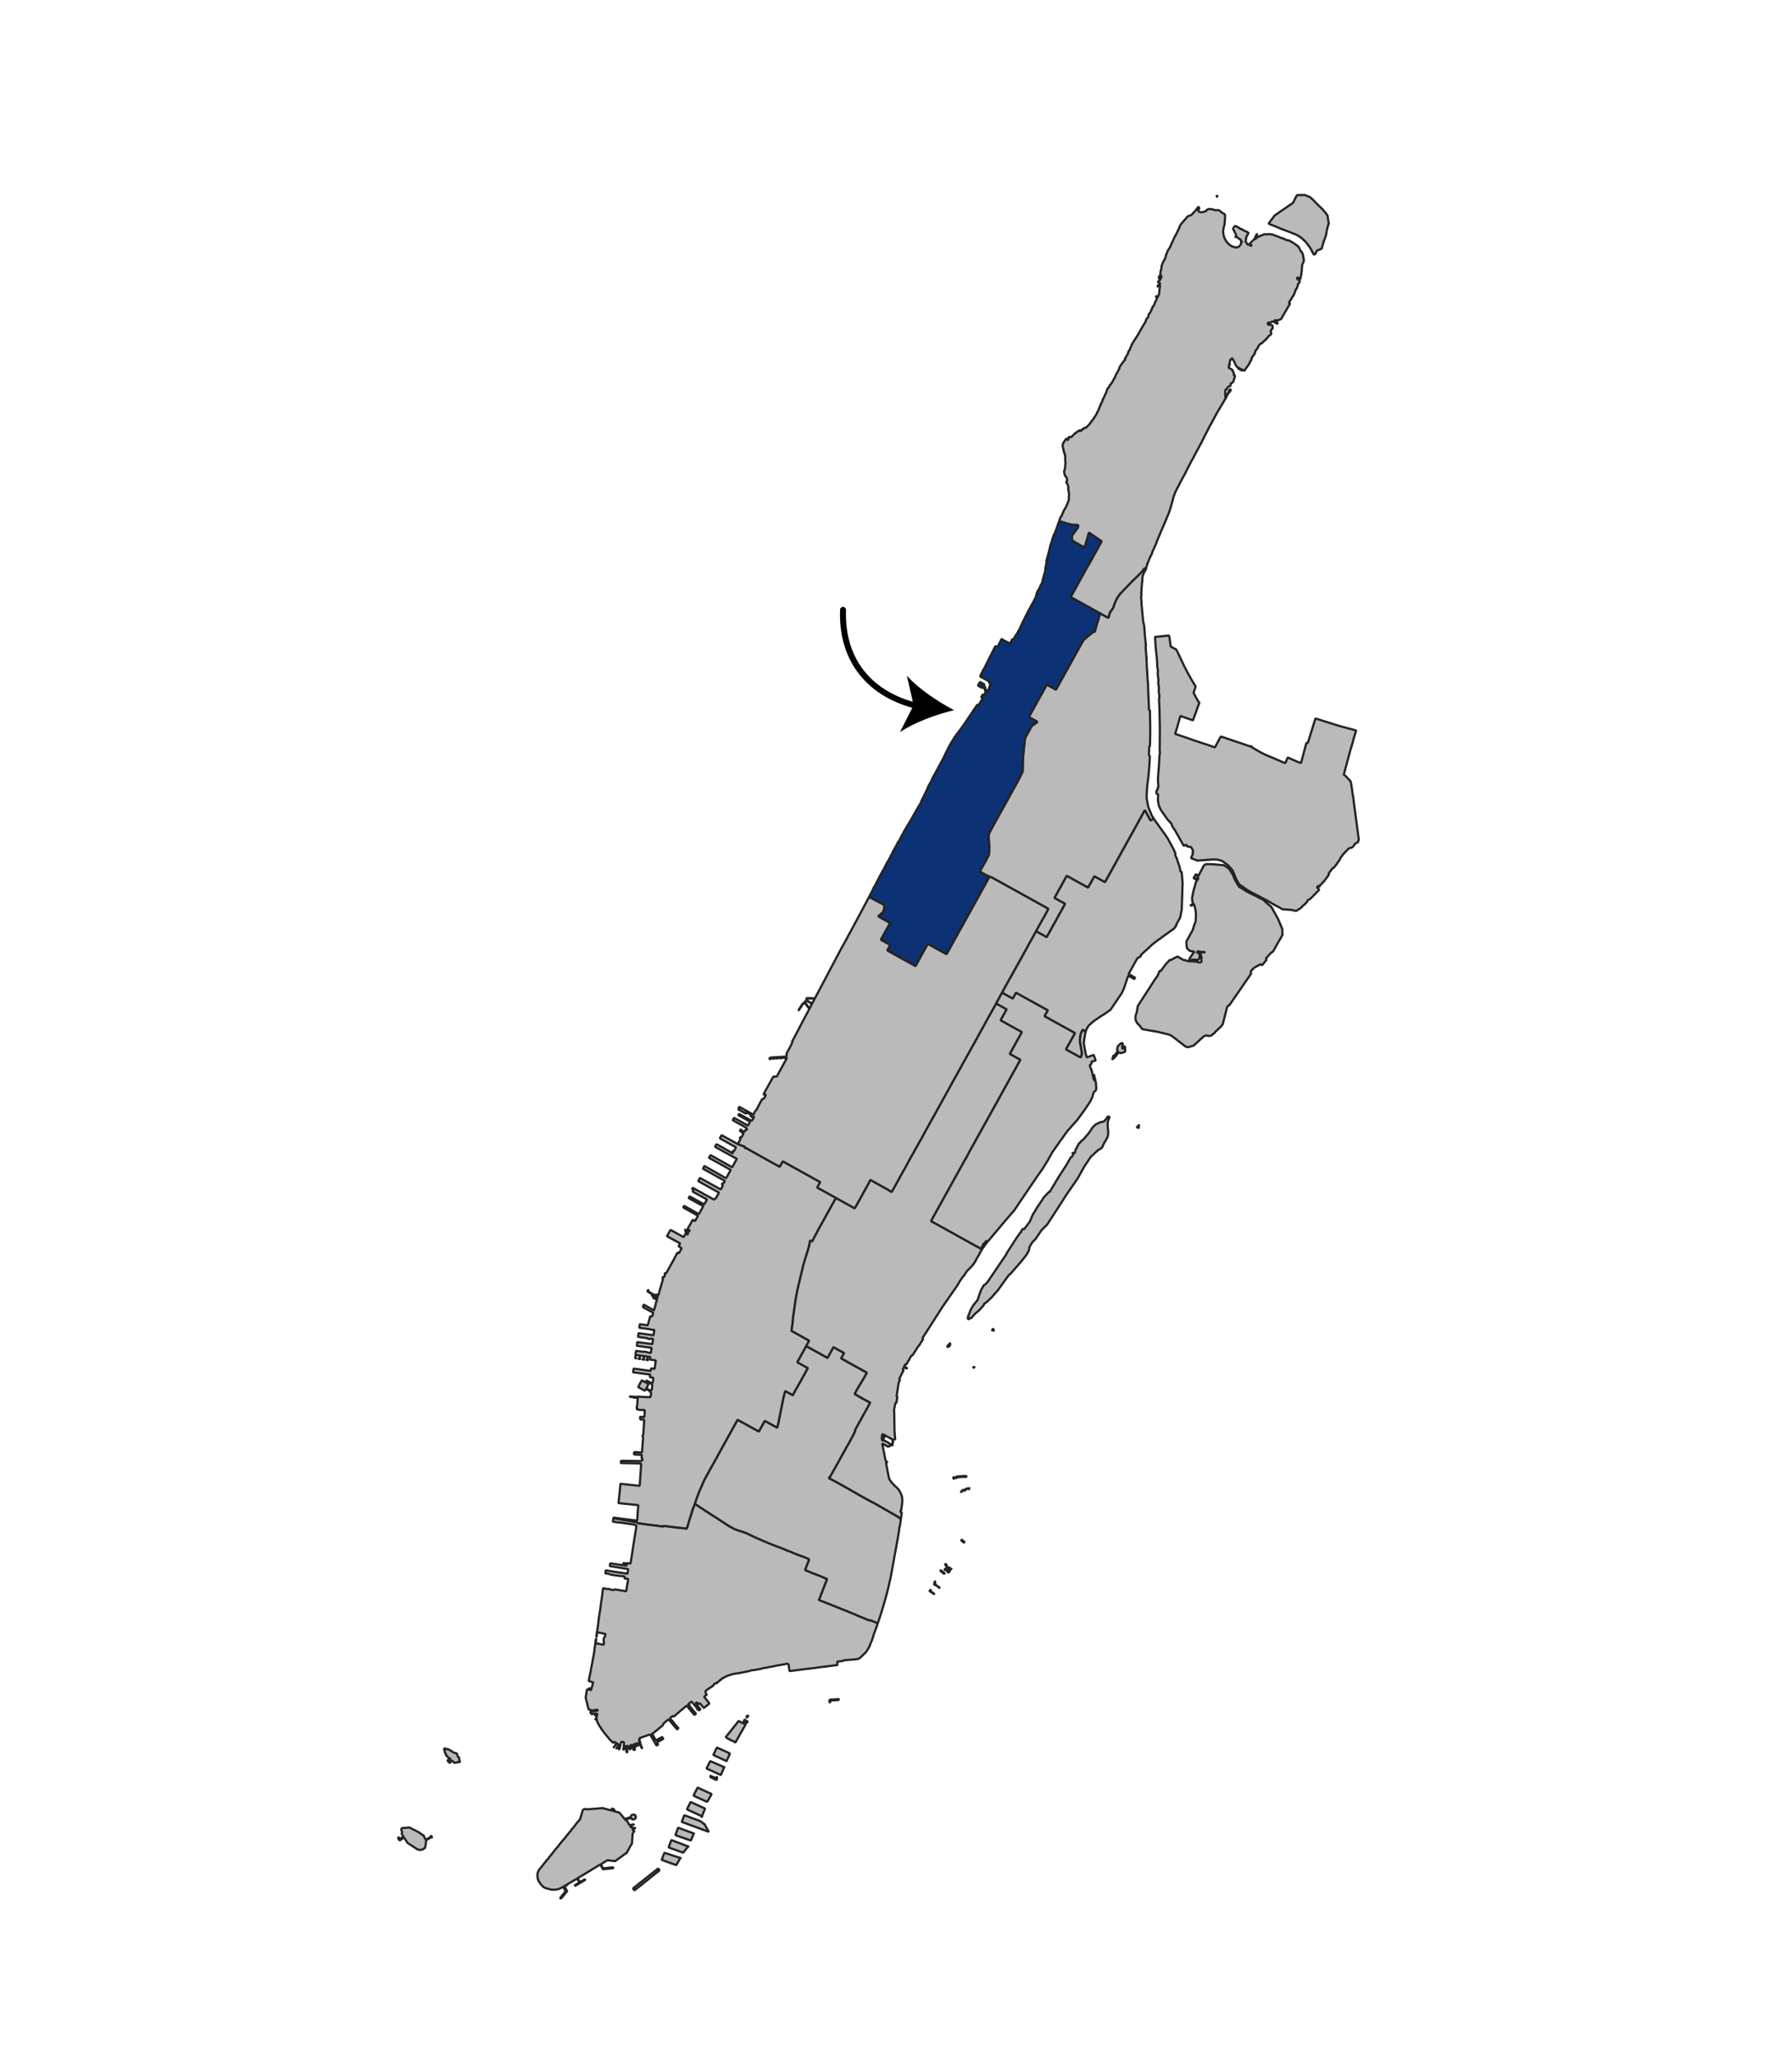 <?xml version="1.0" encoding="UTF-8"?>
<svg id="g-neighborhoods-tablet-council-img" xmlns="http://www.w3.org/2000/svg" baseProfile="tiny" version="1.2" viewBox="0 0 600 688.591">
  <!-- Generator: Adobe Illustrator 29.1.0, SVG Export Plug-In . SVG Version: 2.1.0 Build 142)  -->
  <g>
    <path d="M247.025,382.962l2.328.86.057.093.029.112-.014.117-.121.202.507-.062.257.144.193.109,4.521,2.542,3.178,1.758.286.157.271.149,2.55,1.409,1.014-1.826,6.285,3.486,1.571.873,2.685,1.488,2.021,1.12-1.021,1.821,4.007,2.207,2.293,1.278-1.014,1.814-1.014,1.821-1.007,1.814-1.007,1.821-1.029,1.85-.986,1.786-.986,1.871-.95,1.821-.636-.35-.443,2.093-.621,2.086-.636,2.021-.657,2.193-.521,2.25-.5,2.078-.493,2.071-.486,2.078-.4,2.128-.343,2.15-.293,2.207-.35,2.343-.079,1.057-.143,1.364-.307,2.136,5.928,3.3-1,1.793-.986,1.793-1,1.8-1,1.8,3.543,1.957-1,1.8-.993,1.8-1.014,1.828-1.043,1.786-.621,1.164-.386.743-.743-.414-1.786-1-.579,2.228-.429,2.114-.4,2-.264,1.286-.164.75-.364,1.986-.464,1.928-4.185-2.286-.95,1.707-1.028,1.857-4.814-2.657-1.15-.621-1.164-.657-1.1,1.993-1.107,2.014-1.036,1.836-1.029,1.878-.571,1.021-.407.743-1.043,1.871-.814,1.536-.45.786-.678,1.2-.986,1.786-.978,1.771-1.014,1.864-.6,1.407-1.05,2.393-.1.3-.714,1.878-.571,1.664-.071.214-.5,1.286-.286.743-.35,1.207-.071.243-.186.6-.628,2.064-.264.85-.4,1.293-1.157-.136-2.714-.329-1.564-.193-2.364-.293-.029.221-1.75-.229-1.1-.143-.55-.064-1.807-.214-2.093-.286-.229-.029-.257-.057-.4-.057-.693-.107.021-.157-.379-.129-7.521-1.286.043-.243,1.807.25,1.971.257,2.371.293,1.778.207.35-5.178-6.649-.679.1-.464.279-2.621.314-3.25-.021-.064.107-.093.05.036,6.314.678.157-2.336.043-.578.171-2.528.114-1.993-1.15-.064-5.621-.114.007-.771,6.849.107.007-.157.179-.043.136-.114.05-.107.014-.121-.036-.121-.064-.1-.207-.129.079-1.171-2.621-.164.036-.8,2.628.157.057-.771.171-2.364.15-1.993-.079-.021.014-.136-.036-.036-.064-.093-.036-.114.007-.114.043-.1.121-.121v-.136l.079.007.114-1.821.114-1.814.086-1.364-1.35-.079.043-.614-.1-.114-.057-.136.157-.007.029.007.007-.021,1.321.093.057-.986.079-1.371-.236.007-.121-.043-.421.036-1.421-.121-.214-.129-.214-.007-.014-.021v-.607l-.1-.079.014-.164.157.021.064-.929.029-.286.121-1.778-1.543-.064.007-.193-1.114-.071-.007-.143.193.014v.021l2.428.136.221-.107,1.45.114,2.407.114.3-.236.007-.043-.05-.093-.007-.093.036-.064.086-.214.114-.736-.279-.279-.279-.143.1-.186-1.307-.707-.386.607-2.236-1.236,1.229-2.25,1.214.693.364-.629,1.778.964.093-.179.193.036.086-.593.136-1.136-.329-.036v-.043l-.836-.107.114-.893-.036-.014-5.607-.743-.043-.043-.021-.079.129-.986.043-.071.107-.05.1.014,5.45.757.05-.057.114-.807.1.014.778.1.314.043.214-1.514.164-1.221-.007-.064-.464-.079-1.4-.243-.086-.014.121-.85-.793-.114-.043.036-.007.057-.007.086-.021.121-.014.129-.021.15-.014.1-.014.129-.021.129-.014.15.021.029.257.036v.05l-.657-.079.007-.064.243.029.036-.021.036-.243.021-.157.014-.093.014-.143.014-.114.021-.15.014-.093.007-.057-.036-.036-1.057-.15-.043.036-.007.057-.014.086-.014.107-.014.143-.021.157-.014.1-.007.05-.043.35.036.029.257.029-.007.05-.764-.079.007-.057.343.036.05-.029.036-.336.014-.086.029-.25.021-.207.014-.121.007-.05-.036-.029-1.236-.164-.029.036-.014.171-.014.1-.021.164-.014.121-.021.2-.007.086-.029.2.043.029.243.021v.043l-.764-.079.007-.043.343.036.043-.279.014-.071.036-.25.014-.1.036-.2.029-.179-.029-.043-1.271-.171-.121,1.064.029.057.25.021v.036l-.371-.036.143-1.157.007-.079.007-.079-.036-.064.143-.986.014-.064.071-.05h.1l2.386.314.007-.093.936.136v.043l.407.064-.007.057,1.071.143.029-.193.021-.186.014-.1.021-.186.014-.093.029-.2.007-.1.029-.186.007-.093.014-.079.007-.071.029-.214-4.8-.678-.071-.029-.057-.064.007-.079.129-.986.043-.05.064-.021.086.014,4.864.65.236-1.736-.936-.121v.043h-.014v.043l.036.007v.086l-.914-.107.014-.1.114.014.014-.093-3.221-.45-.086-.05-.021-.057.129-1.007.036-.071.064-.043.079.007,4.885.664.25-1.821-.079-.007v.036l-.2-.021-.007.043-.757-.1v-.021l-.236-.036.007-.071-3.643-.5-.064-.036-.043-.064v-.05l.143-.957.043-.05.05-.021.071-.007,2.493.35.857-3.021.678-.043.336-1.121-3.478-1.893.25-.871,3.457,1.957.65-2.264-.057-.114.143-.471.1-.071.2-.671-.507-.186-.843-.436.036-.057.843.45.207.071.014-.05-.714-.35.021-.043-.179-.1-.021.021-.129-.064v-.007l.107-.207.136.071-.021.036.171.093.029-.057.536.3.186.1.021-.05-.186-.086-1.5-.821.029-.05,1.878,1.028.121-.4-.871-.486.036-.057-.079-.043-.029.05-2.243-1.228.043-.064-.093-.05-.043.064-.186-.1.157-.278-.107-.064.107-.207.293.164-.221.393.107.05.021-.021,2.214,1.228-.014.029.093.057.236-.414.736.414.757-2.628.243-.836.364-1.25.257-.9-.271-.157.329-.564.271.157.393-.721.021-.036-.286-.15.314-.571.279.15.414-.721.336-.614.229-.407.279-.507.229-.414.593-1.078.229-.407.3-.571.093-.186.257-.493.864-1.55.457.264.9-1.678-.364-.214-.686-.421.55-.957-4.278-2.336-.064-.043-.036-.086.014-.079,1.05-1.871.05-.05h.071l.071.007.279.136,4.007,2.207.657-1.214.664.371.221-.393-.607-.336-.364-.214.093-.179.121-.221-.214-.143-.029.029-.136-.1.114-.143.129.1-.029.036.2.15.05-.093.978.543.207-.407-.786-.457.229-.379.529-.928.443-.8.557-1.021.771.436.993-1.786-4.885-2.757-.029-.05.007-.043.236-.407.05-.036.057.014,4.864,2.743.914-1.65.564-1.014-4.921-2.728.321-.564,4.921,2.693.914-1.657-4.814-2.657.45-.821-.25-.143-.164.05-.057.107-.136-.079.143-.264.071-.043h.079l4.478,2.493.736.386,1.778,1.014.636-.479.036.036.236-.429.157-.293.029-.05.621-1.114-6.907-3.835-.029-.106.514-.918.071-.046,6.242,3.462.2.114.493.271.686-1.246-.05-.217-.079-.036-.071-.054-.043-.096-.021-.109.014-.099.05-.083.071-.067.1-.046.236-.062.1-.054.079-.101.093-.196.15-.299.043-.091-.021-.045-7.207-4.004-.071-.094.029-.056.371-.679.064-.056.107-.005.05.028,6.935,3.918.014-.034.186.099.764-1.388.757-1.379-7.185-4.012-.05-.05v-.072l.429-.753.086-.024.071.024,7.142,3.999.75-1.372.793-1.448-7.235-3.997-.014-.095.4-.711.086-.049.1.009,5.307,3,.1-.183-.278-.151.307-.527.264.143.707-1.293-5.428-3.02.586-1.051,5.414,2.983M218.156,463.253l-1.586-.886-.243.45.828.486-.757,1.436,1.314.728.107-.186.357.186.029-.257.157-1.071.086-.557-.393-.171.1-.157" vector-effect="none" fill="#bababa" fill-rule="evenodd" stroke="#232323" stroke-linecap="square" stroke-linejoin="bevel" stroke-width=".737"/>
    <path d="M276.951,454.475l.121.064.993-1.793.986-1.8.157.086,3.435,1.9-.993,1.793,3.535,1.957,4.057,2.243.343.193.686.386-.986,1.793-1.057,1.743-1.071,1.786-.993,1.807,1.636.943.571.329.678.393.621.329.307.157,1.421.75-.993,1.786-.993,1.786-1,1.814-1,1.793-1.078,1.943-.071.607-.743,1.493-.971,1.778-.25.471-.143.243-.579,1.007-.664,1.214-.257.457-.386.7-.586,1.064-.543.993-.371.657-.464.836-.507.893-.679,1.2-.364.65-.778,1.407-.143.25-.379.179.193.1,1.243.643.536.279,2.935,1.614.921.529,1.8,1.021,2.393,1.386,1.078.6,1.407.786,1.564.857.85.414.321.164,5.242,3.007,2.757,1.593.164.143.143.114.121.093.136.136.371.243-.093.693-.057.436-.05.35-.043.35-.064.486-.014.036-.036.021h-.057l-.093.671-.036.236-.021.229-.057.386-.05.336-.014.05-.05.343-.093.578-.071.457-.064.364-.014.064-.021.114-.007.086-.029.129-.129.736-.021.114-.114.586-.036.243-.071.386-.129.729-.079.443-.086.471-.25,1.314-.836,4.678-.686,3.635-.821,3.607-.764,2.921-.829,2.9-.893,2.878-.957,2.864-2.385-.936-.236-.093-.05.129-.121-.043-.121-.05-.221-.079-.136-.05-1.678-.678-1.4-.579-.4-.15-.271-.114-.25-.193-.121-.036-.136-.05-1.05-.429-.5-.207-.871-.336-.279-.121-.243-.093-.921-.364-.229-.093-.664-.271-1.871-.743-1.871-.75-1.757-.678-1.95-.793.036-.093.086-.229,1.321-3.357,1.314-3.357-1.114-.443-.193-.079-.55-.214-1.85-.75-1.864-.736-1.85-.743,1.328-3.385.086-.221-.757-.336-.943-.414-1.878-.657-1.614-.664-1.5-.6-.214-.086-.264-.107-1.4-.593-1.95-.736-1.664-.65-.55-.229-.179-.071-1.871-.75-.736-.3-.157-.064-.15-.064-1.736-.793-1.6-.757-1.614-.75-.929-.386-1.143-.364-2.05-.65-1.857-1.064-1.657-1.078-1.678-1.086-1.764-1.143-1.586-1.021-1.671-1.086-1.678-1.093-.607-.407-.443-.3-.214-.129-.214-.114.071-.214.571-1.664.714-1.878.1-.3,1.05-2.393.6-1.407,1.014-1.864.978-1.771.986-1.786.678-1.2.45-.786.814-1.536,1.043-1.871.407-.743.571-1.021,1.029-1.878,1.036-1.836,1.107-2.014,1.1-1.993,1.164.657,1.15.621,4.814,2.657,1.028-1.857.95-1.707,4.185,2.286.464-1.928.364-1.986.164-.75.264-1.286.4-2,.429-2.114.579-2.228,1.786,1,.743.414.386-.743.621-1.164,1.043-1.786,1.014-1.828.993-1.8,1-1.8-3.543-1.957,1-1.8,1-1.8.986-1.793,3.543,1.964,3.457,1.914" vector-effect="none" fill="#bababa" fill-rule="evenodd" stroke="#232323" stroke-linecap="square" stroke-linejoin="bevel" stroke-width=".737"/>
    <path d="M313.098,529.925l-.143.143.143.071v.071l.214.143h.071l-.071.143,1.357,1-.071.071-1.286-1-.071.143-.571-.429.214-.286.071.071.071-.143v-.286l-.071-.071h-.071v-.143h.071l.071-.071h.071v.071l.071.071-.071.071v.357h0" vector-effect="none" fill="#bababa" fill-rule="evenodd" stroke="#232323" stroke-linecap="square" stroke-linejoin="bevel" stroke-width=".737"/>
    <path d="M317.983,525.961l-.071.107-1.5-2.471.236-.114,1.421,2.357-.086.121" vector-effect="none" fill="#bababa" fill-rule="evenodd" stroke="#232323" stroke-linecap="square" stroke-linejoin="bevel" stroke-width=".737"/>
    <path d="M311.548,532.639l1.3.871-.071.136-1.3-.893-.021.036-.25-.143.164-.293.107-.2.25.129-.043.093-.136.264" vector-effect="none" fill="#bababa" fill-rule="evenodd" stroke="#232323" stroke-linecap="square" stroke-linejoin="bevel" stroke-width=".737"/>
    <path d="M316.669,525.426l1.05.928-.079.1-1.036-.971-.136.164-.236-.207.221-.264.171-.207.221.221-.179.236" vector-effect="none" fill="#bababa" fill-rule="evenodd" stroke="#232323" stroke-linecap="square" stroke-linejoin="bevel" stroke-width=".737"/>
    <path d="M316.233,526.647l-.186.171-1.243-1.05.179-.193,1.25,1.071" vector-effect="none" fill="#bababa" fill-rule="evenodd" stroke="#232323" stroke-linecap="square" stroke-linejoin="bevel" stroke-width=".737"/>
    <path d="M318.454,525.176l-.086.236-.686-.557.15-.186.621.507" vector-effect="none" fill="#bababa" fill-rule="evenodd" stroke="#232323" stroke-linecap="square" stroke-linejoin="bevel" stroke-width=".737"/>
    <path d="M317.804,397.823l-1.014,1.821-1.007,1.814-1.007,1.828-1.014,1.814-1.007,1.828-1,1.828,4.942,2.728,1.764.971,3.471,1.943,4.978,2.743,1.536.843,1-1.857.221.143.393-.736.086-.15.25.136.257.136-.121.15-.514.65-.65.964-.221.221-.021.021-1.05,1.736-.014.143-.829,1.414-.721,1.321-.643,1.007-.314.35h0l-.507.564-1.328,1.328-1.121,1.686-.129.2-.086-.05-1.007,1.507-.464.693.064.064-.643.964-1.271,1.828-2.15,3.093-.521.75-.836,1.207-5.721,8.949-.457.707-.121.171-.136.221-.286.457.293.193-.143.214-.007.036-.007.029-.029-.007-.021.064-.05.036-.029.064-.086.15-.071.107-.071.107-.029.057-.05.086-.036.036-.043.093-.021.036-.1.129v.029l-.021.036-.021.021-.014.043-.05.057-.057.093-.014.036-.05.079-.021.021-.014.036-.093.136-.421.65-.05-.036-.021.007-.029.064-.029.014-.007.029-.029.029-.007.029-.114.171-.129.207-.179.286-.05.064-.029.043-.007.029-.171.271-.014.007-.014.021-.093.164-.043.05v.014l-.036.05-.036.057-.064.1-.129.214-.064.093-.107.164-.057.1-.014.014-.143.221v.029l-.4.614-.064-.036-.014.014-.043-.029.007-.014-.1-.086-.164.271-.093.15-.086.136-.193.307-.271.436.029.036v.043l-.114.207-.143.236-.043.014h-.021l-.079.121-.136.264-.121.221-.364.729-.15-.079-.05-.036-.029-.007-.014-.021h-.029l-.014-.021h-.029l-.021-.021-.093.186-.071.136-.221.45.736.457h.007l.043.021.014.029.079.043.021.036.007.036-.043.064-.043.057h-.014l-.029.021-.064-.043-.014.014-.086-.05h0l-.086-.057-.186-.107-.007.007-.464-.243-.021.007-.057.114-.143.293-.186.364.271.157.064.043-.171.343-.164.329-.307.593-.314.636-.093.179-.464.964.279.15.05.029-.071.136-.414.807-.193,1.307-.05.293-.064.479-.114.686-.1.707-.193,1.178-.014.05.171.029.043.007.029.007.029.043.007.05v.007l-.107.714-.029.029-.021.014v.021l.086.007-.043.279-.114-.021v.014l.036.029.007.021-.114.75-.021.043-.043.029-.243-.036-.478,2.321v.136l.014.343.014.121v.171l-.007.329.036.164v.143l.007.093v.329l.014.214.007.171-.021.179-.021.014v.05l.021.029.007.364-.014.036-.007.021.029.021.007.5.007.043.021.264-.029.071.014.05.014.221-.021.064.021.386.036,2.607.014.071.007.157.014.129.036.543-.014.043.164,1.864-.043.05-.793.05-3.421-1.871-.1.35.093.05.014-.029.029.007.821.457-.043.079-.85-.471.007-.014-.086-.036-.086.621.064.007.079.036.014-.007.65.286-.021.057-.657-.286v-.014l-.071-.014h-.057l-.021.429.014.286.043-.229.086.021-.029.107.471.1.007.05-.029.043-.464-.093v.029h-.014l.007.179.014.171h.164v-.014h.286l-.007-.014.164-.007.007.057.071.007.021-.043.121.093.007-.014,1.486.807-.05.079.35.193.5.279.55-1.007-.286-.214.014-.029.371.3-.521.928.071.05.071-.107.107.071.043-.093.064.036-.243.393-.05-.036.05-.086-.107-.064.05-.079-.071-.05-.071.129-.578-.329-.05.114.007.021.043.057.043.079.014.086-.014.114-.043.114-.071.086-.086.064-.107.05-.093.007-.143-.014-.043.086-1.986-1.078.036.236.029.164.05.25.036.179.05.257.079.407.1.5.029.186.1.471.064.3.029.179.043.221.1.493.1.536.086.429.064.314.071.386.036.057.021.107.064.043.007.071.021.05.057-.007.007.057.021.029.021.05-.05.05.021.093.036-.014-.021-.036.043-.036.05-.014.057.064-.043.043.043.036.043-.036.05.014.029-.036.043.021.043-.014.029.036-.043.029.007.064-.05.014-.021.029-.029.05-.043.007-.05.043-.057.014-.029.057-.05-.007-.071.021.014.086.214,1.1.207,1.1.064.386.043.2.043.186.15.814.043.214.243,1.186.064.136.036.043.057.107.05.079.079.129.107.164.079.114.121.164.1.136.1.136.107.129.193.214.193.2.186.214.229.243.186.186.179.171.043.043.279.257.207.193.014.014.321.314.079.093.093.121.107.129.136.2.1.164.057.086.186.3.007.021.093.2.164.314.114.257.129.343.021.079.064.214.05.236.036.214.014.093.029.2.021.336.007.25.007.214-.036.436-.014.243-.057.421-.007.064-.036.321-.086.6-.1.871-.029.029-.007.136-.036.021-.064-.036-.036.007-.036.014-.079.693.221.029h.057l.05.007.036.021.021.036h.043l.007.071-.307,2.093-.371-.243-.136-.136-.121-.093-.143-.114-.164-.143-2.757-1.593-5.242-3.007-.321-.164-.85-.414-1.564-.857-1.407-.786-1.078-.6-2.393-1.386-1.8-1.021-.921-.529-2.935-1.614-.536-.279-1.243-.643-.193-.1.379-.179.143-.25.778-1.407.364-.65.679-1.2.507-.893.464-.836.371-.657.543-.993.586-1.064.386-.7.257-.457.664-1.214.579-1.007.143-.243.25-.471.971-1.778.743-1.493.071-.607,1.078-1.943,1-1.793,1-1.814.993-1.786.993-1.786-1.421-.75-.307-.157-.621-.329-.678-.393-.571-.329-1.636-.943.993-1.807,1.071-1.786,1.057-1.743.986-1.793-.686-.386-.343-.193-4.057-2.243-3.535-1.957.993-1.793-3.435-1.9-.157-.086-.986,1.8-.993,1.793-.121-.064-3.457-1.914-3.543-1.964,1-1.793-5.928-3.3.307-2.136.143-1.364.079-1.057.35-2.343.293-2.207.343-2.15.4-2.128.486-2.078.493-2.071.5-2.078.521-2.25.657-2.193.636-2.021.621-2.086.443-2.093.636.35.95-1.821.986-1.871.986-1.786,1.029-1.85,1.007-1.821,1.007-1.814,1.014-1.821,1.014-1.814,2.35,1.3.179.1,3.735,2.078,1.021-1.828,1-1.8,1.078-1.978,1.093-1.951,1.036-1.975,4.514,2.526,1.236.686,1.371.843,1.021-1.8,1-1.8,1-1.818,1.021-1.826,1.007-1.813.986-1.836,1.014-1.806.678-1.219.336-.597,1.014-1.833,1.029-1.79.986-1.835,1.014-1.829,1.093-1.992,1.114-1.976,1.021-1.84,1.021-1.844,1.021-1.853,1.021-1.841,1.014-1.841,1.029-1.863.079-.159,1.093-1.953.214-.381.807-1.468,1.029-1.844,1.028-1.853,1.036-1.878,1.014-1.824,1.093-1.941,1.093-2.003.993-1.804,1.014-1.826.978-1.809,1.021-1.831,1.036-1.833,1.043-1.851.878.491,2.643,1.491-1.014,1.825-1.007,1.819,3.314,1.855.243.125.243.141,2.257,1.241.071.039,1.007.556-1.014,1.823-1.014,1.823-1,1.828-1.021,1.827,3.535,1.963-.486.885-.1.177-.493.899-1.107,1.988-1.021,1.846-1.021,1.848-1.014,1.838-1.028,1.848-.55.993-.471.853-1.1,1.986-1.107,1.988-1.014,1.846-.7,1.258-.321.585-1.029,1.846-1.021,1.84-1.029,1.838-1.086,1.986-1.121,1.991-.964,1.841-1.036,1.801-1.007,1.825-1.007,1.821-1.05,1.883-.971,1.749-1.007,1.825" vector-effect="none" fill="#bababa" fill-rule="evenodd" stroke="#232323" stroke-linecap="square" stroke-linejoin="bevel" stroke-width=".737"/>
    <path d="M322.99,494.078v.071l.571-.043.029.1.057.15-.7.043-.014-.079-2,.129v.057l-.664.036.007.193-.186.021v-.064l-.614.086.021.214-.243.036-.086-.543.257-.057.036.25.629-.079-.021-.286.85-.057-.014-.05,2.086-.129" vector-effect="none" fill="#bababa" fill-rule="evenodd" stroke="#232323" stroke-linecap="square" stroke-linejoin="bevel" stroke-width=".737"/>
    <path d="M324.525,498.214v.286h-.286v-.143l-.643.071-.5.357h.071l-.143.286-.143-.071.071-.143-.5.071-.429.286-.143.286-.143-.071.143-.286h.071l.357-.286.071-.143h.143l-.071.071.571-.071.571-.429.786-.071h.143" vector-effect="none" fill="#bababa" fill-rule="evenodd" stroke="#232323" stroke-linecap="square" stroke-linejoin="bevel" stroke-width=".737"/>
    <path d="M322.097,515.498l.857.643-.143.286-.929-.714v-.143l.071-.071.143.071v-.071h0" vector-effect="none" fill="#bababa" fill-rule="evenodd" stroke="#232323" stroke-linecap="square" stroke-linejoin="bevel" stroke-width=".737"/>
    <path d="M326.189,457.646l-.114.221-.229-.064.05-.229.293.071" vector-effect="none" fill="#bababa" fill-rule="evenodd" stroke="#232323" stroke-linecap="square" stroke-linejoin="bevel" stroke-width=".737"/>
    <path d="M346.909,311.736l-1.086,1.97-1.036,1.823-.993,1.843-1.007,1.826-.264.486-.136.249-.614,1.111-1,1.788-1.121,2.023-.928,1.658-.629,1.113-.393.691-1.093,1.951-1.071,2.01-1.007,1.809-.986,1.806-1.043,1.851-1.036,1.833-1.021,1.831-.978,1.809-1.014,1.826-.993,1.804-1.093,2.003-1.093,1.941-1.014,1.824-1.036,1.878-1.028,1.853-1.029,1.844-.807,1.468-.214.381-1.093,1.953-.079.159-1.029,1.863-1.014,1.841-1.021,1.841-1.021,1.853-1.021,1.844-1.021,1.84-1.114,1.976-1.093,1.992-1.014,1.829-.986,1.835-1.029,1.79-1.014,1.833-.336.597-.678,1.219-1.014,1.806-.986,1.836-1.007,1.813-1.021,1.826-1,1.818-1,1.8-1.021,1.8-1.371-.843-1.236-.686-4.514-2.526-1.036,1.975-1.093,1.951-1.078,1.978-1,1.8-1.021,1.828-3.735-2.078-.179-.1-2.35-1.3-2.293-1.278-4.007-2.207,1.021-1.821-2.021-1.12-2.685-1.488-1.571-.873-6.285-3.486-1.014,1.826-2.55-1.409-.271-.149-.286-.157-3.178-1.758-4.521-2.542-.193-.109-.257-.144-.507.062.121-.202.014-.117-.029-.112-.057-.093-2.328-.86.957-1.75-.3-.158.257-.46.293.17.757-1.387-.729-.375.1-.189-.193-.165-.043.076-.214-.121-.029.066-.164-.094.221-.415.014.009.086-.151.143.069-.086.156.221.125-.05.071.271.084.014-.034.7.41.4-.741.3.029.071-.025.05-.055.021-.051v-.089l-.186-.266.064-.11.007-.039-4.635-2.57.443-.799,4.642,2.582.721-1.301-2.228-1.238-1.714-.948.243-.426,3.928,2.182.207-.005.193.114.728-1.293-.121-.069h-.007s-.157.032-.157.032l-.114.18-.243-.12-.029.064-.364-.198.043-.069-.207-.133.129-.239.05-.101-1.614-.945-.1.195-.043.074.164.089-.079.177-2.628-1.432.1-.182.193.105v-.003l.1-.202-.143-.077-.007-.002.007-.008.064-.102-.043-.024-.136-.078.186-.289.093.051,1.064.576,3.614,2.01.164-.262.086-.326.121-.298.15-.227.171-.204.207-.239.186-.163.071-.094.121-.361,1.621-3.045.1.053.114-.134.129-.064.143.018.3-.285.464-1.109-.15-.034-.221.078-.229.039-.071-.096-.05-.161.657-1.241.15-.26,1.307-2.345,1.107-1.998.436.019.736-.071.657-1.196,1-1.835.986-1.817h0s.057-.102.057-.102l.2-.349.479-.83-.007-.06-.764.046-.136-.074-.286-.041-.2.037-.214.078-.186.06-.164.019-.193-.028-.229-.046-.214-.032-.214.023-.186.051-.25.06-.207-.009-.171-.009-.257-.023-.271.014-.279.074-.2.019-.207-.037-.221-.051-.193-.004-.029.06-.086.06-.057-.005-.086.134-.421.032.286-.525,5.607-.36-.121-.224.029-.3.036-.107v-.076l-.021-.301,1.193-2.196.329-.733.05.022.143-.408.014-.039.021-.066.193-.535-.129-.049.05-.14.129.049.129-.398.086-.181.1-.171,3.093-5.887.493-.937.307-.582,1.1-2.044.336-.636-1.564-2.057-.629.434-1.364,2.122-.1-.061,1.371-2.154.736-.496.079-.341.129-.005.1.034-.157.496,1.478,1.873.771-1.478-.264-.129.064-.136-.1-.049-.086.158.029.01-.021.028-.071-.045.093-.166-.978-.541-.071.134-.107-.059.179-.33.107.057-.079.137.121.068.907.5-.014.024.107.054.071-.114.25.134.179-.339.621-1.174-2.407-.103-.321.418-.114-.076-.014-.1.3-.377,1.5.085,1.136.004,2.043-3.865,2.978-5.64,1.021-1.924,1.093-2.07.221-.428.757-1.432.907-1.713.229-.399.664-1.162.193-.349,1.671-3.094,2.207-4.097,1.093-2.03,2.085-3.916,1-1.866.093.056,1.143.654.543.287.221.121.207.119.371.198.357.193,2.071,1.073.064.498-.014.501-.093.494-.164.472.071.306-.557.484-.764.668-.493.435,3.985,2.225-1.078,1.956-1.021,1.823-1,1.826,2.921,1.624.236.131-1.021,1.823.229.126,2.907,1.606.636.354.157.091,5.485,3.05,1.05-1.863.3-.572.136-.245.536-.999,1.014-1.814,1.071-1.96,1.364.75,4.928,2.72,1.121-2.03.821-1.506.207-.375,1.086-1.948.307-.551.229-.431.343-.643,1.021-1.788,1.014-1.824,1.014-1.837,1.014-1.826.514-.923.5-.909,1.086-1.948,1.086-1.978,1.021-1.843,1.007-1.817.629-1.128.357-.633.678.196,5.521,3.047.143.075.1.056.079.042,5.428,3.005.521.297.15.079.193.095,3.164,1.762,2.643,1.47,1.136.653-.414.773-.586,1.133-1.043,1.83-1.036,1.827-1.064,1.962" vector-effect="none" fill="#bababa" fill-rule="evenodd" stroke="#232323" stroke-linecap="square" stroke-linejoin="bevel" stroke-width=".737"/>
    <path d="M383.627,190.477l-.029.068.029.065.007.069-.043.106-.086.069-.064.103-.014.056-.014.08-.036.075-.057.034-.014.065-.043.072-.05.014-.071.069v.086l-.079.084-.057.03-.036.081-.014.08-.05.141.014.164v.059l-.029.086-.071.031-.064.046-.05.054-.05.229-.05.068-.043.438-.014.155-.036.419-.043.272-.021.118.086.122-.021.069-.014.076v.081l-.014.021v.039l-.05.031-.079.597-.014.274.014.144-.029.109-.071.836.014.107-.029.063-.029.437v.089l-.014.079-.021.674-.014.141v.068l-.029.026.014.055-.007.091.007.039-.029.061v.054l.014.037.021.079v.035l.014.039-.036.039-.014.033.021.026.007.266.007.066.014.019.007.055-.014.056v.048l-.007.063.007.12-.029.004-.029.053-.05.028.007.064.021.496.057.927.036-.006.079,1.233-.036-.002.014.241.043.451.064.668.393,4.117.071.726.071.047-.007.056.029.014-.007.034.029.046.021.059.021.059-.007.124.043.059.007.082-.021.035.029.065.036.07-.007.067.021.094.029.159.021.07-.043.046.014.174.029.035.036.044.029.386-.043.044-.057.022.021.076.043-.004.007.05.014.011.036.044.007.144-.021.027-.007.072v.118l.014.089.007.087.043.017.043.62.007.011.021.021-.014.061v.023l.021.018v.136l-.007.024-.021.072.007.134v.055l-.007.133.021.085-.007.079.014.054-.021.054.029.054-.007.048.014.079.014.122-.021.024.021.037-.007.032-.014.055.014.036.007.114.05-.017.014.131.029.201.007.062.021.169.021.176-.036.013.014.157.029.244.007.106.207,1.995-.129.017.036.566.086,1.089.136,1.861.021.02.071,1.711.064,1.696.007.445.043.166.064.791.057,1.069.121,2.095.043.144v.024l.029.64.029.446.007.357.036.94.007.178v.104l.014.314.029.554.014.258-.007.065.014.394.057,1.113-.007.124.029.527.021.395.05,1.218.007.174.036.983-.007.093.036.694.314.028v.885l.007.171.057,2.927.021,1.667.007,1.818-.036,1.858-.05,2.695-.257-.006v.033l.007.032-.014.026v.039l.014.033v.045l-.021.056v.032l.043.042-.029.084.014.078-.021.042.007.033-.021.051.014.07v.156l-.007.081v.091l.021.088-.014.087.007.059-.036.075-.014.084.014.091-.014.088-.036.266-.007.103.014.049v.061l.014.075-.014.068.021.111-.043.035.036.049-.029.058-.014.056.036.042-.007.065-.007.152.021.084.021.104-.057.107-.05.129.35.006-.014.676v.279l-.014.151-.007.11-.121,2.081-.114,1.55-.057.6-.064.778-.121,1.083-.1.744-.129.928-.186,1.658-.05.993-.021.464-.057,1.147.007,1.063.271,1.462.043.08.136.858.029.233,1.243,3.068.514.819.15.237-.65.365-.164.09-.086.051-.179.109-.157-.239-.214-.376-.743-1.328-.629-1.284-.286-.113-.971,1.848-1.007,1.811-1,1.808-.136.235-.871,1.584-1.007,1.815-1.086,1.953-1.093,1.965-1.007,1.826-1.007,1.824-1.014,1.826-.1.182-.914,1.653-.693,1.248-.093.174-.229.405-1.014,1.824-3.278-1.818-.271-.151-1.021,1.832-.507.902-.593,1.05-.307-.17-3.264-1.803-.993-.548-1.436-.796-1.136-.628-1.128,2.046-.679,1.221-.107.189-.107.193-.093.175-.643,1.158-.1.186-.136.237-.064.12-.45.815-.114.199-.114.21-.114.21-.236.417,2.4,1.329,1.164.642-1.05,1.901-1.036,1.864-.378.681-.157.276-.436.846-1.043,1.822-.164.309-.471.848-.179.321-.086.152-.107.199-1.093,1.966-3.543-1.973,1.064-1.962,1.036-1.827,1.043-1.83.586-1.133.414-.773-1.136-.653-2.643-1.47-3.164-1.762-.193-.095-.15-.079-.521-.297-5.428-3.005-.079-.042-.1-.056-.143-.075-5.521-3.047-.678-.196-.678-.255-.786-.427-1.793-.985,1.1-1.999,1.014-1.821.971-1.852.1-2.291-.071-1.461-.014-.366-.029-.556-.071-1.294-.014-.335.036-.334.071-.326.121-.314,1.029-1.983.057-.101.907-1.641.043-.076,1.021-1.831.714-1.291.064-.114.179-.321.057-.099,1.014-1.829,1.007-1.823,1.021-1.848.05-.093.193-.344.05-.089.707-1.284.493-.889.614-1.098,1.029-1.981.921-1.864.036-2.336.079-2.338.221-2.242.236-2.254.229-2.028,1.086-1.971,1.107-2.001,1.964-1.414-2.914-1.614,1-1.811,2.021-3.651,1-1.796,1-1.823,1.007-1.795,3.057,1.688,1.014-1.829.529-.939.486-.871.993-1.806,1.086-1.953,1.086-1.951,1-1.82,1.007-1.813,1.007-1.815,1.028-1.804.807-.696.857-.74,1.764-1.381.293.161.264-.913.093-.34.214-.799.314-1.035.329-1.068.307-1.046.336-1.091.65.36,1.607.898.457.249.157-.344.157-.711.029-.112.186-.526.271-.416.107-.136.35-.488.336-.514.229-.57.193-.65.086-.261.286-.706.243-.514.386-.716.429-.685.636-.818.707-.764,1.493-1.551.636-.632.893-.931,1.936-1.872.921-.935.536-.582.229-.239.236-.282.4-.605.086.043.4.201" vector-effect="none" fill="#bababa" fill-rule="evenodd" stroke="#232323" stroke-linecap="square" stroke-linejoin="bevel" stroke-width=".737"/>
    <path d="M368.364,205.288l-.336,1.091-.307,1.046-.329,1.068-.314,1.035-.214.799-.093.34-.264.913-.293-.161-1.764,1.381-.857.74-.807.696-1.028,1.804-1.007,1.815-1.007,1.813-1,1.82-1.086,1.951-1.086,1.953-.993,1.806-.486.871-.529.939-1.014,1.829-3.057-1.688-1.007,1.795-1,1.823-1,1.796-2.021,3.651-1,1.811,2.914,1.614-1.964,1.414-1.107,2.001-1.086,1.971-.229,2.028-.236,2.254-.221,2.242-.079,2.338-.036,2.336-.921,1.864-1.029,1.981-.614,1.098-.493.889-.707,1.284-.05.089-.193.344-.05.093-1.021,1.848-1.007,1.823-1.014,1.829-.057.099-.179.321-.064.114-.714,1.291-1.021,1.831-.043.076-.907,1.641-.057.101-1.029,1.983-.121.314-.071.326-.036.334.014.335.071,1.294.029.556.014.366.071,1.461-.1,2.291-.971,1.852-1.014,1.821-1.1,1.999,1.793.985.786.427.678.255-.357.633-.629,1.128-1.007,1.817-1.021,1.843-1.086,1.978-1.086,1.948-.5.909-.514.923-1.014,1.826-1.014,1.837-1.014,1.824-1.021,1.788-.343.643-.229.431-.307.551-1.086,1.948-.207.375-.821,1.506-1.121,2.03-4.928-2.72-1.364-.75-1.071,1.96-1.014,1.814-.536.999-.136.245-.3.572-1.05,1.863-5.485-3.05-.157-.091-.636-.354-2.907-1.606-.229-.126,1.021-1.823-.236-.131-2.921-1.624,1-1.826,1.021-1.823,1.078-1.956-3.985-2.225.493-.435.764-.668.557-.484-.071-.306.164-.472.093-.494.014-.501-.064-.498-2.071-1.073-.357-.193-.371-.198-.207-.119-.221-.121-.543-.287-1.143-.654-.093-.056.25-.471,1-1.911.114-.186-.021-.155.064-.147.479-.779.607-1.177.4-.746.271-.524.278-.549.386-.742.393-.71.757-1.336.45-.85.086-.235.279-.454.121-.355.236-.375.157-.174.386-.796.357-.581.171-.421.129-.235.079-.054.243-.511.121-.206-.007-.103.7-1.287.85-1.513.264-.614.214-.26.3-.284.043-.199.193-.424.2-.322.021-.156.371-.693.336-.565.407-.761,1.414-2.425.557-.906.729-1.248.243-.467.471-.786.993-1.776.043-.069.386-.584.143-.353.421-.614.229-.319.029-.21.179-.505.086-.219.407-.781.193-.3.079-.119-.029-.109.379-.744.164-.295.007-.124.193-.358.157-.195.043-.157.079-.181.107-.1v-.133l.164-.415.314-.724.6-1.063.2-.386.086-.081.171-.414.093-.243.293-.605.257-.501.229-.381.3-.548.257-.481.264-.514.114-.139.493-.981.2-.371.293-.495.371-.723h0s.314-.56.314-.56l.529-.976.029-.129,1.7-3.47.407-.753,1.628-2.654.607-.788.093-.149.814-1.054,1.514-2.088.336-.501,1.243-1.849.814-1.212,1.107-1.646.986-1.471.407.248.936-1.621.143-.265.1-.141.336-.506-.171-.113-.121-.081-.093.133-.271-.181.621-.928.25.168-.45.686.129.083.193.125.6-.908-.271-.148.193-.306.243-.381-.486-1.652-.079-.104-.25-.131-.257.488-1.507-.826.679-1.232,1.5.822-.271.496.286.161.114.104.064.131.414,1.415.007.041.264.176.721-1.278.071-.509.086-.212.121-.234.3-.474-.643-.33.05-.099.143-.287-2.257-1.252-.043-.021-.564-.3-.057-.025-.043-.022-.029-.024-.014-.013-.014-.014-.05-.068-.014-.029-.007-.029-.007-.017v-.007l.029-.109-.05-.026.914-1.814.271-.543.05.023,3.435-6.841.393-.781.686.339,1.393-2.745.257.125v.012l-.05.079,2.621,1.326.75-1.468.343.165.171-.328h0s.057-.094.057-.094l.171-.324.2-.345.121-.206.1-.156.079-.094.164-.2.064-.082.021-.036.079-.118.071-.122.8-1.49,1.357-2.887,1.743-3.452.6-.996.236-.595.336-.444.229-.457.514-1.005.279-.464.1-.42.207-.404.029-.291.071-.344.121-.416.193-.438.129-.233.179-.227.1-.172.25-.399.121-.282.064-.172.079-.283.064-.127.171-.239.121-.261.164-.133.707-2.855.207-.596.029-.089.093-.313.007-.226.057-.201.043-.255.021-.172-.014-.347-.007-.096.014-.103.064-.236.029-.085.05-.034.043-.212.043-.521.079-.35.079-.178.121-.116.15-.029.129-.011.086-.029.021-.064-.05-.051-.164-.034-.136-.033h-.007s-.121-.067-.121-.067l-.1-.188.8-2.863.064-.202.321-1.431.171-.634.193-.676.179-.42.221-.818.214-.766.143-.299.15-.562.207-.397.136-.193.086-.157.35-1.013.236-.546.236-.704.221-.668.114-.401.229-.424.107-.346,1.993.673.45.154,1.421.366.157.039.136.021,2.2.132-.071.862-1.928,2.553-.064.373-.021.379.021.381.064.376.093.364,3.992,2.215.05-.228.55-1.821.878-2.964,4.05,2.803.214.144-1.221,2.19-1,1.812-1,1.82-1.007,1.804-1.014,1.814-1.007,1.816-1.007,1.828-1,1.806-.9,1.626-.107.186-1.078,1.954.229.128,6.057,3.35,3.557,1.966" vector-effect="none" fill="#0c3275" fill-rule="evenodd" stroke="#232323" stroke-linecap="square" stroke-linejoin="bevel" stroke-width=".737"/>
    <path d="M401.304,69.398l.143.071.071.071v.357l-.071.071-.143.071-.071.214-.071.214.143.214.214.214.214.071.286.071h.5l.571-.143.5-.143.429-.286.071-.214.143-.214.143.071.429-.143h.429l.5.071.857.214.357.143h.286l.214-.071h.143l.571.071.214.143.071.071h.071l.071.071.071.071.143.143.071.143.143.071.143.071h.143-.071v.071h.071l.071.071.071.071h.214v.071l.071-.071v.214h.071v-.071l.143.071v.071l.143.071v.071h.071v1.5l-.143,1.357v.357l-.071.357-.214.571-.071.5-.071.571-.071.5.071.571.071.5.143.571.143.5.286.5.286.5.286.429.357.357.429.429.429.286.5.286.5.214h.143l.357.143h.286l.071-.071h.071v.071h.286l.071-.071h.071l.071-.071h.071l.071-.071h.071l.071-.071h.071l.071-.071.071-.071.071-.071h.071v-.071h.071v-.071h.071v-.071l.071-.071v-.071l.071-.071.071-.143.071-.071v-.429l.071-.071v-.071h.071v-.071h.214v-.071l-.071-.071h-.214l-.071-.071v-.071l.071-.071h-.071v-.286l-.071-.071-.286-.214v.071l-.071-.071-.071-.071h-.071v-.071l-.143-.143-.143-.071-.143-.071-.071-.071-.071-.071v-.071h-.143l-.071-.071-.071-.071v-.071l-.357.143-.071-.071v-.071l.357-.143-.071-.071v-.071l-.071-.071v-.214l-.071-.071v-.143l-.071-.071v-.071h-.071l.071-.071h-.071v-.143h-.071v-.143h-.071v-.143h-.071v-.071l-.071-.071.071-.071h-.071v-.143h-.071l-.071-.071v-.143l-.071-.071-.071-.071v-.071l-.071-.071-.071-.143-.071-.071v-.071l-.071-.071h.071v-.214h.071v-.071h.071v-.143h.071v-.143l.071-.071v-.071h.071l.071-.071v-.071h.071v-.071h.071v-.071.071h.071l.143-.071.071.071.143.071.143.071.071.071h.071l.214.071.214.143.214.071.071.143.071.071.214.071.143.143.214.071h.214l.143.071.143.143.071.071.071.071h.143v.071h.214l.214.143.357.214.143.071h.143l.071.071.214.071.143.143.143.071.071.214-.143.143-.071.143-.143.214-.071.071-.071.143-.071.071v.143l-.071.214-.071.071-.071.143v.429l-.071.214-.071.286v.5h-.071l.071.143h.143l.071.143.143.214.071.143.143.214.143.143h.071v-.071h.286l.071.071h.071v.143l-.071.071h.071l.071-.071h.071v-.071h.143v.143l.071.071h.071v.071h.214l.071-.071v-.071l-.071-.071-.071-.071-.071-.071h-.143l-.143-.143-.071-.143v-.071l.071-.071v-.071h.071v-.071l.143-.071v-.071h.214v-.214h.071v-.071l.071-.071h.071l.071-.071.071-.071.143-.071v-.071h.071v-.143h.071l.071-.071h.071l.071-.143.214-.214.357-.786.429-.857.143.071-.429.857-.429.786.071.143.286-.357h.071l.214-.143.071-.143.143-.143.214-.071.214-.143h.143l.214-.071.143-.071.071-.143.214-.071h.143l.214-.071.214-.071.214-.143.286-.071.071-.071h.214l.286.071h.286l.143-.071h1l.357.071h.429l.286.143.214.071.786.286.928.357.429.214.214.071.714.214.214.071.357.143.071.071h.143l.071.143.143.071h.071l.143.071h.357l.357.071.214.143.286.071.429.286.5.286.929.643.143.143.143.071.214.143.143.143.143.143.071.071.071.071.071.143h.071v.143l.143.143v.143l.071.071v.071l.071.071v.071l.071.071v.071l.071.071v.143l.071.071.071.071.143.143.214.214.143.214v.143l.071.071v.143l.143.214.071.214v.357l.071.214.071.214v.286l.071.143v.571h.071v.071h-.071v.214h.071l-.071.071v.071l-.071.071h-.071v.071h-.071v.214l-.071.143v.071l-.071.071-.071.143v.071h-.071v.071l-.071.071v.214l.071.071v.286h-.071v.143l-.071.143v.071l.071.071-.071.143v.429l-.071.071.071.071v.143l-.071.143.071.071v.071l-.071.071v.214l-.071.214v.5l-.071.071v.357l-.071.071.071.071h-.071v.214h.071-.071l-.071.071v.286l-.071.071v.143l.071.071-.071.071h-.071l-.071-.071h-.071v.071l-.214-.143h-.143l-.143-.071-.071-.071-.071-.071h-.071l-.143.071-.071.071v.286l.071.071h.071l.071.071v.071l.571.286v.071l.071.071h.071v.143l-.071.071v.143h-.071v.071l-.071.143h.071l-.071.071v.143h-.071l-.071.071h-.071l-.071.071-.071.071h-.071v.571h-.071v.071l-.071.071v.143l-.071.071v.071l-.143.214v.286l-.071.071v.071l-.143.143v.071h-.071l-.071.071v.071l-.143.071v.357l-.071.071v.143h-.071l-.071.071.071.071v.071l-.071.071v.071h-.071l-.071.071v.071l-.071.071.143.071-.286.5-.286.429-.286.429-.429.786-.429.571-.214.429.357.214.071.071-.643,1-.643,1.143-.857,1.428-.714,1.286-.214.286-.214.071-.286.143-.214.071-.143.071h-.143l-1.214.071v.071l.857.429.143.286.143.429-1.357-.786h-.5l-.357.071-.071.071v.214h-.429v-.071h-.357l-.143.071-.071.071-.071.071v.286l.071.071.071.071h.071l.071.071h.143l.143.071h.643l.143.071.143.071v.071l.071.071.071.071v.857l-.071.071-.071.071h-.071l-.071.071-.071.071v.071h-.071l-.071.286-.143.214v.214l.071.071v.143l.071.071.143.071-.143.214h.071l-.143.286-.071.143-.071.071h-.143.071l-.071.071h-.071.071l-.071.071-.143-.071v.071l-.071.071-.143.143-.071.143-.071.071h-.071v.071l-.143.143v.071l-.357.429-.143.143h-.071l-.071.071-.071.143-.286.214v.071h-.071l-.143.143-.071.071-.143.071v.071h-.071l-.071.071v.071l-.143.143h-.071v.071l-.071.071h-.071l-.071.071h-.071l-.071.071-.429.214-.143.143-.143.214-.071.143-.071.071-.071.143-.143.143v.214l-.143.214-.071.071v.071l-.071.071v.071h-.071v.071l-.071.071-.071.071-.071.071-.071.071-.071.143-.143.143-.071.143v.071l-.071.071.071.071v.071l-.071.071v.071l-.071.071-.071.071v.143h.071l-.071.143-.071.071-.214.357-.5.643-.357.5.143.071v.071l-.071.143v.214h-.071v.071l-.071.071-.071.071v.071l-.071.071-.071.071h-.071l-.071.143.071.071v.071l-.071.071h-.071v.143l-.071-.071v.143l-.071.143v.071l-.143.214-.214.357-.071.071-.214.286-.286.429-.214.286-.214.286-.143.214-.071.143-.071.071-.071.071-.071.071v-.071l-.571-.357-.643-.286-.429-.214v-.071l-.143-.071-.143-.071v.071l-.071.071-.071.071.286.143.143.071h.071l.071.071.286.143.286.143.071.071.143.071.214.143-.214-.071-.143-.071-.071-.071-.286-.143-.857-.5.071-.214-.143-.143-.286-.143h-.071v-.071l-.071-.071v-.143l-.143-.071-.143-.357v-.071l-.286-.643-.286-.5-.286-.5-.143-.286-.071-.071h-.143l-.071.071-.071.071h-.071l-.071.143-.071.071h-.071l-.071.071-.071.357-.071.214-.071.143v.214l-.071.143.071.071h-.071v.143h.071v.071h.071v.143h.071l-.143.071-.071-.071h-.071l.071-.071h-.071v.071h-.071v.071h-.071v-.071.143l.071.071v.071l.071.071v.071h.071v.071l-.071.071-.071-.071h-.143l.071.071h.071v.071l-.071.071v.071h-.071v.357l.143.071-.071.071.071.071h.214l.071.071h.071v.071h.143l.071.071h.071v.071h.071l.071.071.071.071.071.071h.071l.071.071v.071l-.071-.071h-.071v.071h.214l.071.071v.429h.071l.071.071v.071l.143.071v.143h.071v.214l-.071.071v.071l.071.071.071.071v.071l-.071.071v.071l.071.071h-.071l.071.071.143-.071v.071h.071l.071.071v.429l-.5,1.643-.143.071-.214.286-.143.071h-.071l-.071.071-.143.071-.071.071-.071.071-.071.143.071.071v.429l-.071.071h-.071l-.071.071h-.071l-.071.071h-.143l-.071.071h-.143l-.071.071v.071l-.071.071-.214.143v.214l-.214.071v.071l.071.071-.071.143-.143.071-.071.071-.071-.071-.071.071-.143.071v.928l.071.071-.071.071v.714l.071.857v-.071h.071l.286-.5v-.143h.071l.214-.357h-.071l.286-.571.214-.286-.071-.071.143-.286.143-.286.143-.286.429.143-.214.357-.143.286h-.071l-.143.286-.143-.071-.429.786-.214.357v.071h-.071l-.071.143-.071.143v.071l-.071.143-.071.071v.143l-.286.429-.571.929-.286.571-.214.286-.5.857-.643,1.071-.429.714-.857,1.571-.929,1.786-.571.928-.643,1.286-.071.143-.071.071-.071.143-.071.143-.071.214h-.071v.071l-.071.214-.143.214-.071.143-.071.214-.214.286-.143.286-.071.143-.071.143-.143.429-.071.071-.143.286-.071.143-.214.429-.071.071v.071l-.286.571-.5.928-.071.071-.5,1-.5.857-.429.857-.429.786-.286.643-.357.571-.286.5-.286.571-.714,1.357-.357.643-.143.357-.357.714-.071.143-.071.143-.071.143-.071.143-1.714,3.143-.071.214-.143.214-.071.214-.429.786-.143.214-.071.214-.143.214-.071.214-.143.286-.143.214-.143.357-.143.357-.071.286-.143.286-.143.5-.143.357-.071.357-.143.643-.143.429-.071.357-.143.357-.071.143v.143l-.071.357-.143.357-.071.143v.286l-.143.357v.071l-.071.071v.143l-.214.5-.143.429-.571,1.357-.286.714-.357.857-.714,1.643-.714,1.643-1.357,3.285-.357,1-.357.714-.143.357-.214.5-.214.429-.143.357-.071.214-.143.429-.214.5-.357.643-.286.643-.214.571-.214.5-.214.571-.143.571-.071.214-.143.286-.143.643-.429-.214h-.071l-.429.571-.214.286-.214.286-.571.571-.929.928-1.928,1.857-.857.929-.643.643-1.5,1.571-.714.714-.643.857-.429.643-.357.714-.286.571-.286.714-.071.214-.214.643-.214.571-.357.5-.357.5-.071.143-.286.429-.143.5-.071.143-.143.714-.143.357-.5-.286-1.571-.857-.643-.357-3.571-2-6.071-3.357-.214-.143,1.071-1.928.143-.214.857-1.571,1-1.857,1-1.786,1-1.857,1.071-1.786,1-1.786,1-1.857,1-1.786,1.214-2.214-.214-.143-4.071-2.785-.857,2.928-.571,1.857-.071.214-3.928-2.214-.143-.357-.071-.357v-.786l.071-.357,1.928-2.571.071-.857-2.214-.143h-.071l-.214-.071-1.428-.357-.429-.143-2-.643.143-.5.286-.714.214-.357.143-.143.071-.143.071-.286.071-.071v-.071l.357-.643v-.286l.143-.214.214-.357.071-.214.071-.143.214-.214.143-.286.214-.429.214-.571.143-.286.143-.357.071-.214.143-.357v-.071l.071-.286v-1l.071-.357-.071-.071.071-.286-.071-.786-.071-.071v-.143l-.071-.286v-.286l-.071-.214v-.071l-.071-.071.071-.214.071-.143v-.071l-.071-.143-.071-.357-.071-.357-.071-.143-.286-.429h-.071l-.071-.071h.071l-.071-.143-.071-.071.071-.143.071-.071h.071l.143-.286v-.214l-.071-.357-.071-.214-.071-.286-.143-.214-.286-.214-.143-.429-.143-.5-.071-.429v-.429l.071-.143.071-.214.143-.214v-.714l.071-.429v-.143l.071-.643v-.357l-.071-.357v-.786l-.071-.5.143-.214-.071-.286v-.071l-.143-.143v-.5l-.071-.143-.143-.143-.071-.071v-.429l-.071-.214-.071-.143v-.071l-.143-.429.071-.071v-.143l-.143-.143.143-.143h-.071l-.143-.143v-.071l.071-.071h.143l-.071-.071h-.071l-.071-.071.071-.143-.071-.071v-.143l.071-.214v-.143l.071-.214.143-.214.071-.143.143-.214.643-.929h.357l.071.071v.143h-.071v.071l.071.071v.071h.143l.071-.143.071-.071.071-.143-.071-.071v-.143l.071-.071.071.071v.143h.143l-.071-.071v-.071l-.071-.214v-.214l.214-.071.143.071.071-.071h.071l.143.071h.143l.143-.071v-.071h.143l.071-.071.143-.214h.071v-.143h.071l.071-.143h.143v-.071l.143-.071v-.071h.143v-.214l.143-.071h.071l.214-.143.071-.071.071-.143.071-.071h.071l.143-.071.214-.071v-.071h.143v-.071h.071v-.214h.071l.143-.071.143-.071.071.071-.071.071v.071h.071l.071-.071h.071l.071.071-.071.071.143.071.071.071v-.143l.071-.071.071-.071.071-.071v-.143l.071-.071.143-.071.143.071h.143v-.071l.071-.286.214-.143.143-.071.429-.071.286-.143.929-.928.071-.071.5-.643.429-.643.286-.286.928-1.428.429-.643.071-.357.214-.357.357-.643.071-.286.071-.214.214-.5.214-.357.071-.429.071-.143.5-.857.071-.143-.071-.214.143-.286.214-.286.214-.571v-.071l.143-.071.143-.429.286-.571.214-.5.143-.429.071-.357.357-.571h.143l.143-.286.143-.357.357-.5.214-.143.143-.286.5-.786.071-.214.214-.357.071-.143.286-.429.143-.429.286-.643.571-.928v-.071l.357-.714.143-.214v-.286l.286-.571,1-1.357.214-.286.429-.429h.071v-.071l-.071-.071-.071-.071v-.143l.5-.857.5-.786.071-.429.143-.429.143-.214.357-.357v-.286l.714-1.643,1.143-1.786.786-1.214,1.643-2.928.214-.357.357-.5.357-.714.214-.643.214-.286.143-.143.214-.286.143-.214v-.429l.143-.429.214-.214.143-.071.357-.786.143-.143v-.214l.143-.357.143-.071v-.214l.071-.214.214-.357h.143l.214-.5.143-.429.571-1.214.357-.714-.214-.071-.286-.143.071-.286.429.143v.071l.143.071.071-.286h.071l.214-.5.071-.357.071-.5.071-.286-.071-.143v-.143l.214-1.214v-.214l-.143-.071.071-.071-.286-.143-.143-.071-.071.214-.071.143-.071.071-.071.143v.071h-.071l.214-.5v-.071l.071-.214.071.071.286.143.143.071v-.071l.143.071-.071-.143v-.071l-.071-.5v-.143l-.143-.071h-.214l-.143-.071h-.071v-.214l.143-.214.214-.214h.214l.214-.5-.571-.286.214-.857.214.071-.214.643.5.286.071-.143.071-.214v-.143h.071v-.143l-.071-.143-.071-.214-.143-.143-.071-.071v-.786l.143-.786.214-.571v-.571l.286-1.071.286-.571.429-.714.286-.643.214-.928.286-.643.357-.928.5-.643.357-.786,1.571-3.428.214-.286,1.214-2.5.286-.786.357-.5.928-1.071.643-.714.357-.5.286-.214.143-.071.929-.286,1.428-1.5.643-.857.143-.214.143-.071h.143" vector-effect="none" fill="#bababa" fill-rule="evenodd" stroke="#232323" stroke-linecap="square" stroke-linejoin="bevel" stroke-width=".737"/>
    <path d="M444.872,74.755l-.571,2.071-.357,2.071-.857,2.285-.571,2.071-1.571.643-.571,1.143-.5.214-.071-.214-.071-.214-.143-.143-.071-.071v-.143l-.071-.143h-.071l-.071-.143-.071-.143-.071-.071v-.214l-.214-.286-.214-.357-.143-.286-.071-.071-.071-.143-.071-.071-.071-.071v-.071h-.071l-.071-.143v-.071h-.071l-.071-.143-.143-.143-.143-.214-.143-.143-.071-.143-.143-.143h-.071v-.071l-.143-.214-.071.071v-.143l-.143-.143-.214-.214-.214-.214-.143-.071-.143-.143-.143-.143-.143-.143-.214-.214-.071-.071-.143-.071-.214-.071-.143-.143-.071-.071-.143-.071-.071-.071-.143-.071-.071-.071-.429-.214h-.071l-.071-.071h-.143v-.071h-.071l-.071-.071h-.071l-.071-.071h-.143l-.071-.071-.071-.071h-.143v-.071h-.071v.071l-.143-.071h-.071l-.214-.071-.071-.071-.071-.071h-.143v-.071.071l-.071-.071h-.071v-.071h-.214v-.071h-.143v-.071h-.143l-.071-.071h-.143l-.071-.071h-.143l-.071-.071h-.071v-.071h-.214l-1.214-.5v-.071h-.357l-.286-.143-.143-.071h-.071l-.429-.143v-.071l-2.785-1.143h-.214l-.071-.071-.071-.071h-.143v-.071h-.143l-.071-.071h-.071l-.071-.071h-.143l.071-.143.071-.071,1.928-2.571,5.214-3.571.928-.643,1.286-2.571,2.571-.071,1.786.714,1,.857,1.571,1.643,1.5,1.428,1.357,1.571.286.429.143.214.071.143v.071l.357,2.428h0" vector-effect="none" fill="#bababa" fill-rule="evenodd" stroke="#232323" stroke-linecap="square" stroke-linejoin="bevel" stroke-width=".737"/>
    <path d="M407.518,65.684l-.071.143-.071.071h-.071l.071-.143h-.071l.071-.143.071-.143.071.071-.071.143h.071" vector-effect="none" fill="#bababa" fill-rule="evenodd" stroke="#232323" stroke-linecap="square" stroke-linejoin="bevel" stroke-width=".737"/>
    <path d="M343.495,334.098l.243.135.193.111.521.287,2.057,1.137.814.449,1.307.721,2.228,1.231-1.093,1.971,1.236.685,2.05,1.136,1.686.931,5.228,2.896-.086.148-.25.458-.671,1.208-.15.271-.321.569-.55.996-.143.261-.243.431-.264.466-.114.21-.25.446.321.175.157.088,1.885,1.031.15.085.793.434,1.628.891.357-1.066-.107-1.103-.507-2.801-.029-.431v-.606l.036-.604.071-.598.086-.409.121-.403.021-.059.021-.051.114-.284.029-.06.079-.176.071-.144.021-.041.186-.322.093-.156.221.142.136.081.136.083.157.088.193.326.057.176-.514,3.269.021.753.35,1.871.25,1.368.364,1.151,2.15-.784.136.018.086.11.543,1.5.007.112-.057.094-1.3.42.021.358-.1.343-.221.284-.3.191.764,2.116.443,2.086.357.219.036-.045-.093-.305-.093.016-.207-.875.064-.014.007.031.079-.014.064-.019-.007-.032.057-.011.214.868-.1.029.1.366-.036.051.3.177-.143.267-.271-.163.036-.067-.314-.167.007.034.207.116-.107.226.243.109.2.166.157.214.093.247.157,2.13-.171.664-.707.67-.414,1.477-.757,1.578-.9,1.353-.721,1.078-.65.903-.893,1.227-1.136,1.568-1.628,1.823-1.743,1.961-1.114,1.557-1.286,1.8-1.314,1.863-1.278,1.795-.929,1.686-.636,1.152-.457.736-1.086,1.756-1.307,1.874-1.243,1.773-1.193,1.767-1.2,1.77-2.336,3.45-2.321,3.45-2.914,3.371-.3.35-.964,1.15-.057.064-1.421,1.714-.75.886-.621.728-.086.1-.814.978-.557.643-.229.264-.057.057-.086.107-.064.064-.079.1-.257-.136-.25-.136-.086.15-.393.736-.221-.143-1,1.857-1.536-.843-4.978-2.743-3.471-1.943-1.764-.971-4.942-2.728,1-1.828,1.007-1.828,1.014-1.814,1.007-1.828,1.007-1.814,1.014-1.821,1.007-1.825.971-1.749,1.05-1.883,1.007-1.821,1.007-1.825,1.036-1.801.964-1.841,1.121-1.991,1.086-1.986,1.029-1.838,1.021-1.84,1.029-1.846.321-.585.7-1.258,1.014-1.846,1.107-1.988,1.1-1.986.471-.853.55-.993,1.028-1.848,1.014-1.838,1.021-1.848,1.021-1.846,1.107-1.988.493-.899.1-.177.486-.885-3.535-1.963,1.021-1.827,1-1.828,1.014-1.823,1.014-1.823-1.007-.556-.071-.039-2.257-1.241-.243-.141-.243-.125-3.314-1.855,1.007-1.819,1.014-1.825-2.643-1.491-.878-.491.986-1.806,1.007-1.809,3.55,1.948,1.086-1.964.993.552.657.363,1.671.923" vector-effect="none" fill="#bababa" fill-rule="evenodd" stroke="#232323" stroke-linecap="square" stroke-linejoin="bevel" stroke-width=".737"/>
    <path d="M367.528,385.105l-1.693,1.574-.636.589-.8,1.195-1.314,1.954-.907,1.617-1.364,2.447-3.085,4.477-.736,1.071-.107.157-.45.714-.586.921-1.75,2.721-.107.157-.871,1.35-1,1.55-.821,1.257-.629.971-.614.636-.821.821-.557.55-2.043,3.05-.5.414-.5.593-.143.179-.7,1.186-.186.471-.071.721-.729,1.421-1.286,1.664-.214.279-.107.136-.086.107-.086.093-.136.157-1.521,1.757-2.164,2.485-.264.071-1.328,1.786-2.493,3.493-.636.714-1.557,1.757-1.528,1.45-.171.114-.771.543.014.257-1.171,1.407-.764.743-1.078.878-.936,1.036-.093.129-.079.121-.107.1-.107.079-.136.036-.136-.021-.121-.064-.357.493-.464-.357.336-.457-.093-.114-.043-.143.029-.129.079-.107.107-.129.529-1.471.943-1.75,1.486-1.828.271-.771.7-2.057.157-.443,1.071-1.857.2.093,1.036-1.121,1.714-2.543,1.736-2.564.957-1.407,1.057-1.557.729-1.078.136-.371.057-.107.071-.107.064-.114.093-.121.036-.064.236-.357.764-1.186,2.4-3.7.143-.114.136-.243.079-.114.186-.343.107-.064.643-.707-.15-.15.586-.743.329.264,1.086-1.45.886-1.171.457-1.114.557-1.257,1.443-2.371.079-.221.457-.55.786-1.207.893-1.371,1.693-1.814.264.014.6-1.007,2.457-4.108,2.536-3.915,1.407-2.46.143-.099.014-.214.2.056.114-.076.236-.416.25-.448-.321-.198.143-.316.35.202.05-.09.3-.03.193-1.003.15-.277.814-1.513-.007-.152.114-.098.25-.193.643-.74.586-.446,1.764-2.032.857-1.217.529-.846,1-.968,1.671-.799,1.064-.185.7-.705.657-.968.207-.034.229.096.143.244-.379.806-.221.766.014,1.711.171,1.701-.064.803-.107.528-.171.506-1.036,1.7-.643,1.448-.229.233-.086.074-1.2.762" vector-effect="none" fill="#bababa" fill-rule="evenodd" stroke="#232323" stroke-linecap="square" stroke-linejoin="bevel" stroke-width=".737"/>
    <path d="M375.806,350.841l.321.231.236-.091-.014-.727.343.087-.021.614.121.936-.421.32-.986.288-.35-.009-.479-.222-1.378,1.762-.179.044-.471.554-.114-.142.329-.686-.136-.179.264-.306.157.08.193-.181,1.078-1.446-.243-.257.021-.478.186-.815.978-.926.486-.164.25.376-.179.679-.043.323.05.335" vector-effect="none" fill="#bababa" fill-rule="evenodd" stroke="#232323" stroke-linecap="square" stroke-linejoin="bevel" stroke-width=".737"/>
    <path d="M318.026,450.361l-.143.214h-.143l-.071.143-.143.214-.357-.143v-.143l.143-.143.143-.214.214-.214.071-.071.143-.071.143-.214.071-.071h.143l-.071.143-.143.429v.143h0" vector-effect="none" fill="#bababa" fill-rule="evenodd" stroke="#232323" stroke-linecap="square" stroke-linejoin="bevel" stroke-width=".737"/>
    <path d="M381.306,376.728l-.214.5.286.071-.071.286-.643-.214.071-.286.286.071.214-.429h.071" vector-effect="none" fill="#bababa" fill-rule="evenodd" stroke="#232323" stroke-linecap="square" stroke-linejoin="bevel" stroke-width=".737"/>
    <path d="M332.524,445.147l.357.214-.071.071-.357-.214-.071.214-.286-.071.357-.571.214.143-.143.214h0" vector-effect="none" fill="#bababa" fill-rule="evenodd" stroke="#232323" stroke-linecap="square" stroke-linejoin="bevel" stroke-width=".737"/>
    <path d="M400.397,238.445l-.964,2.673-.193-.067-.914-.311-.557-.19-.457-.158-2.085-.721-.043.141-1.114,3.862-.607,1.996,2.185.722,1.614.552.186.061.164.059,1.936.693.421.156.578.193.186.048.229.059,2.071.708.414.122.364.12.621.203.543.181,1.793.639.093-.181.107-.189.307-.564.093-.167,1.393-2.561,4.085,1.387,3.064,1.028,2.778.966.329-.238.1.486.521.276.964.563,1.014.593,1.043.555,1.064.516,1.078.477,1.093.436,1.293.559.179.076,2.957,1.276.843-1.916.964.427.257.114,1.307.579,1.907.761.357-1.338.079-.289,1.357-5.094.493-.012,1.021-3.273.086-.285,1.45-4.655,2.043.64.593.198.971.294.264.083,1.671.529,2.107.662.614.181,1.357.363.278.074,1.521.407,2.214.596-.95,3.06-.121.614-.893,2.999-.736,2.745-.836,3.04-.614,2.34.629.456,1.686,1.796.393,2.308.336,2.49.093.561.064.116.021.213.029.275.021.266.021.156.086.721.186,1.337,1.357,10.266.057.359-.029.027-.007.014v.029l.014.024.043.096.014.089.029.084v.101l-.071.101-.064.156-.143.298.007.004.029.024.029.044-.007.024-.336.43-.171-.136-.514.394-.379.382.107.116-.057.054-.343.354-.057.059-.279.284-.093-.081-.186.21-.043-.016-.093-.04-.336.116-.029.012-.157.062-.1.043-.114.064-.021.016-.05.042-.014.01-.064.079-.05.07-.079.084-.071.052-.079.051-.021.014-.029.024-.036.039-.079.084-.15.169-.179.191-.507.526-.171.184-.05.057-.043.024-.064.039-.05.059-.05.077-.114.158-.1.159-.214.296-.064.078-.121.149-.221.321-.107.165-.064.096-.029.101-.029.084-.021.089-.043.104-.064.117-.093.1-.064.073-.129.189-.15.191-.171.259-.107.132-.057.073-.057.072-.036.084-.036.121-.521.641-.564.719-.107-.089-.307.263-.7.924-.143.198-.321.4-.186.231.143.116.107.089-.15.213v.004l-.9,1.23-.186.248-.179.235-.114.153-.086.144-.043.077-.043.071-.057.065-.064.052-.029.024-.064.024-.086.004-.05.04-.021.044-.007.061-.25.281-.314.401-.086.097-.043.016-.079-.028-.064-.012-.114.184-.064.096-.143.226.079.089-.1.12-.093-.084-.057.028-.3-.225-.093.131-.114.171-.164.221.136.124.243.193.193.189.079.116v.006l.029.099v.093l-.136.192-1.878,1.891-1.071,1.069-.071-.056h-.007s-.143.144-.143.144l-.114.126-.121-.093-.143.121-.079.071-.043.086-.171.365-.2.264-.421.464-.314.286-.307.214-.236.179-.171.286-.221.232-.029.018-.114.065-.064.057-.143.143-.107.095-.371.212-.329.2-.171.136-.286.171-.143.051-.129-.007-.093-.021h-.214l-.164-.043-.164-.007-.114-.014-.136-.064-.014-.008-.186-.086-.236-.021-.714-.05-.75-.079-.371-.029-.6-.029-.607-.02-3.107-1.664-2.307-1.358-5.821-3.045-.193-.105-.143-.09-.171-.111-.2-.138-2.471-1.688-.443-.554-.757-1.368-.386-.941-.821-1.993-.8-.875-.771-.847-1.236-.903-.729-.538-1.457-.413-1.414-.084-5.371.397-.764-.296-1.378-.534.257-.691.436-.811-.279-.191.343-.671-.8-1.396-.636-.031-.393-.039-.214-.102-.293-.558-.857.397-2.935-5.227-.586-.836-.479-.814.036-.35-1.421-1.562-1.336-1.864-.1-.141-.079-.109-.093-.111-.071-.125-.8-1.241-.543-1.335-.257-1.627.05-1.128.057-.823-.507-.174-.021-.008-.071-.024-.021-.842.193-.234.214-.257.021-.629.257-.252-.121-1.691-.029-1.271.336-4.417.1-1.725.007-.128.007-.165.007-.1.007-.166.093-1.288.071-.099.021-.81-.071-.199.007-.899.043-5.436.007-1.218-.114-5.216v-.104l-.007-.124.021-.146.014-.109-.121-2.49-.071-1.958.136-.073-.057-1.246-.093-.01-.1-1.632.1-.046-.071-1.247-.114-.046-.064-1.283.086-.093-.079-1.193-.086-.014-.121-1.717.1-.041-.086-1.316-.1-.042-.05-1.026-.007-.209-.014-.41-.021-.266-.021-.306-.021-.396-.021-.447-.407-3.813-.057-.875-.05-.906-.114-1.601-.036-.203.079-.011.214-.024.957-.096.929-.094,1.371-.144.171-.011.279-.017.136-.021.129-.016.407-.097.064.241.157.621.386,2.849.179.114.807.437.843.456.214.381.357.699,1.95,4.125.4.809.143.277.736,1.418,1.443,2.583,1.264,2.078-.521,1.685-.157.492,1.507,2.75.343.399.1.136-.336.856-.286.749-.557,1.593" vector-effect="none" fill="#bababa" fill-rule="evenodd" stroke="#232323" stroke-linecap="square" stroke-linejoin="bevel" stroke-width=".737"/>
    <path d="M385.091,274.426l.157.239.179-.109.086-.051.164-.09.65-.365.164.236.021.031.2.344.336.453.671.925.529.737,1.871,2.62.107.135.043.067.021.064.043.024.036.046.05.101.043.041.186.295.079.119.243.359.071.129.029.053.036.068.057.099.086.152.014.035.114.194v.03l.043.054.05.099.057.098.179.318.05.105.2.344.007.043.036.043.021.046.107.187.014.046.05.067.079.158v.027l.064.104.221.388.086.155.114.212.043.083.057.096.064.15.036.084.157.356.021.026.271.617.107.216.086.264-.014.019-.143.244.079.192.057.161.164.349.043.1.229.493.207.641.257.756.121.368.15.425.036.133.186.554.05.211.064.299.064.356.143.656.2.1.186.093.014.323.014.216.014.189.014.17.021.181.029.314.071.851.036.403.086.918-.043,1.154-.05,1.589-.064,1.898-.136,4.35-.043.199-.493,2.446-.064.125-.493.88-.336.615-.136.255-.286.505.071.059-.021.039.093.053-.05.099-.121-.053-.029.059-.036-.006-.043.089.036.026-.329.607-.086-.035-.193.349-.493.356-1.536,1.09-.693.491-.507.367-.3.215-.179.134-.3.222-.15.114-.607.444-.35.239-.064.044-.293.199-.45.344-.507.393-.307.236-.057.043-.471.365-.536.503-.357.326-.4.381-.45.411-.15.144-.371.339-.507.438-.693.625-.121.109-.143.129-.214.223.007.006.164.159-.607.604-.157-.16-.65.651-.421.773-.657,1.173-.821,1.492-.814,1.453.021.021-.064.116.021.06.129.071,1.928,1.081.029.031v.034l-.2.368-.021.014h-.029s-2.007-1.083-2.007-1.083l-.179.501-.371,1.089-.043.122-.293.861-.186.551-.114.351-.021.047-.1.301-.071.205-.093.276-.286.614v.024l-.029.037-.029.071-.314.719-.043.055-.136.199-.107.164-.65.961-1.607,2.391-1.236,1.839-.021.008-.014.007-.021.022-.064.034-.014.026-.05.034-.043.029-.057.036-.079.056-.05.039-.029.01-.05.044-.036.022-.107.079-.079.048-.079.061-.036.02-.05.041-.029.023-.064.044-.214.146-.2.143-.179.129-.036.035-.071.038-.021.02-.071.05-.107.076-.1.067h-.007l-.064.038-.036.029-.05.029-.093.058-.429.269-.136.076-.05.035-.064.041-.079.049-.6.392-.179.118-.329.224-.393.271-.357.242-.364.251-.3.204-.164.118-.1.067-.079.062-.221.209-.071.066-.157.14-.236.22-.193.173-.15.136-.179.166-.214.2-.107.1-.093.122-.079.122-.064.116-.093.16-.079.149-.107.211-.1.176-.243.424.014.067-.229.652-.057-.176-.193-.326-.157-.088-.136-.083-.136-.081-.221-.142-.093.156-.186.322-.021.041-.071.144-.079.176-.029.06-.114.284-.021.051-.021.059-.121.403-.086.409-.071.598-.036.604v.606l.029.431.507,2.801.107,1.103-.357,1.066-1.628-.891-.793-.434-.15-.085-1.885-1.031-.157-.088-.321-.175.25-.446.114-.21.264-.466.243-.431.143-.261.55-.996.321-.569.15-.271.671-1.208.25-.458.086-.148-5.228-2.896-1.686-.931-2.05-1.136-1.236-.685,1.093-1.971-2.228-1.231-1.307-.721-.814-.449-2.057-1.137-.521-.287-.193-.111-.243-.135-1.671-.923-.657-.363-.993-.552-1.086,1.964-3.55-1.948,1.071-2.01,1.093-1.951.393-.691.629-1.113.928-1.658,1.121-2.023,1-1.788.614-1.111.136-.249.264-.486,1.007-1.826.993-1.843,1.036-1.823,1.086-1.97,3.543,1.973,1.093-1.966.107-.199.086-.152.179-.321.471-.848.164-.309,1.043-1.822.436-.846.157-.276.378-.681,1.036-1.864,1.05-1.901-1.164-.642-2.4-1.329.236-.417.114-.21.114-.21.114-.199.45-.815.064-.12.136-.237.1-.186.643-1.158.093-.175.107-.193.107-.189.679-1.221,1.128-2.046,1.136.628,1.436.796.993.548,3.264,1.803.307.17.593-1.05.507-.902,1.021-1.832.271.151,3.278,1.818,1.014-1.824.229-.405.093-.174.693-1.248.914-1.653.1-.182,1.014-1.826,1.007-1.824,1.007-1.826,1.093-1.965,1.086-1.953,1.007-1.815.871-1.584.136-.235,1-1.808,1.007-1.811.971-1.848.286.113.629,1.284.743,1.328.214.376" vector-effect="none" fill="#bababa" fill-rule="evenodd" stroke="#232323" stroke-linecap="square" stroke-linejoin="bevel" stroke-width=".737"/>
    <path d="M412.682,292.594l.45,1.094.229.611.429.734.571,1.001.5.713.086.138,2.378,1.436.207.122.179.105.157.09.014.006.171.086,2.057,1.044.171.051,2.814,1.464.507.504,2.093,1.805,2.25,4.062,1.4,3.353.05,1.964-1.786,3.083-1.214,2.223-.471.493-.364.174-1.728,1.938.293.299-1.528,1.898-.471-.275-.064-.034-1.621.866-.621.381-.686.688-.286.316-.064.644.186.142-7.471,10.828-.229-.154-.429.714-.543,2.116-.914,3.569-.471.619-2.093,1.986v.009l-.107.196-.136.195-.25.076-.029.008-.136.111-.378.394-.421.221-.464.065-.393.019-.179-.08-.029-.014-.193-.074h-.329l-.729.284-3.128,2.859-.414.301-.486.117-.136.031-.2.073-.207.073-.693.203-.864-.256-1.507-1.168-2.507-1.936-.729-.535-.921-.392-3.571-.861-5.199-.906-.85-1.128-.9-.917-.371-.675-.2-.799.043-.858.107-.474.186-.383.279-1.302.064-.556.114-.682,5.699-8.813.957-1.362.65-1.576.357.074.3-.405,1.386-1.877,1.4-1.491.25.106,2.086-1.126.136-.071.129.03,2.093,1.197.271-.069,1.157.416,1.543.036,1,.064.25.07.314.086.55.119.364-.004.329-.108.093-.28-.007-.316-.043-.196-.007-.256.093-.249-.007-.256-.086-.258-.057-.171-.086-.391-.014-.211v-.279l-.25-.121-.379-.113-.229-.091-.05-.09.121-.113.521.053.293.091.479-.083.364.053.286.102.107.004.014-.098-.064-.12-1.243-.009-.571-.166-.443.03-.079.018-.157.034.079.279.136.121.136-.007.157.06.307.324.086.459-.036.745-.179.399-.136.256-.171.125-.3.033-.079-.017-.2-.043-.257-.03h-.164l-.214-.045-.114.052h-.164l-.164-.03-.143.03-.129.106h-.157l-.114-.008-.2.016-.293.049-.186-.038-.057-.07-.014-.09-.021-.085.036-.151.521-.749.179-.326.564-.822.1-.071.093-.069.214-.401-1.471-.197-.436-.396-.593-.566-.157-1.535-.007-.358.043-.356.057-.172.071-.151,2.007-3.633.207-.779.036-.144.321-.944.171-.386.121-.404.071-.415.021-.421.036-.935.036-.729v-.051l-.136-1.327-.193-.815-.179-.625-.15-.424-.371.097.014.066-.714.224-.079-.237.714-.229.036.088.364-.116-.036-.084-.129.024-.357-.881-.086-1.198.471-2.315.757-2.672.036-.148.043-.153.064-.136.107-.141.243-.323-1.221-.714.293-.497.107.06-.229.399,1.114.648.25-.386-.421-.256.014-.023.029.012.007-.02.4.233.079-.119-.4-.231.293-.437-.65-.391.036-.075-.086-.053-.279.429-.114-.045.357-.55.828.533,1.393-2.603.121-.264.107-.256.171-.234.45-.423.486-.124,2.021.036,3.814.336,1.057.703.543.36,1.264,1.891" vector-effect="none" fill="#bababa" fill-rule="evenodd" stroke="#232323" stroke-linecap="square" stroke-linejoin="bevel" stroke-width=".737"/>
    <path d="M244.175,510.927l1.857,1,2.071.714,1.143.357.929.357,1.571.786,1.571.714,1.786.786.143.071.143.071.714.286,1.928.786.143.071.571.214,1.643.643,1.928.714,1.428.643.286.071.214.071,1.5.643,1.571.643,1.928.643.929.429.714.357-.071.214-1.286,3.357,1.857.786,1.857.714,1.857.714.5.214.214.143,1.071.429-1.286,3.357-1.286,3.357-.143.214v.071l1.928.786,1.786.714,1.857.714,1.857.786.714.286.214.071.929.357.214.071.286.143.857.357.5.214,1.071.429h.143l.071.071.286.143.286.143.357.143,1.428.571,1.643.714h.143l.214.143h.143l.143.071.071-.143.214.071,2.357.929v.143l-.071.071-.071.143v.143l-.071.071v.143l-1.286,3.5.071.071-.429,1.071-.143.571-.214.357-.071.143-.286.857-.286.643-.143.286-.143.214-.357.571-.214.357-.357.429-.143.214-.429.357-.643.643-.429.429-.214.143-.214.143-.214.143-.143.071-.214.071h-.214l-.214.071h-.571l-.357.071-.857.071h-.286l-1.643.143-.5.071h-.143v.214h-.357l-1.714.214.071,1.143-4,.5-1.286.143-1.928.286-4.214.5-3.857.5-.571.071h-.071l-.071-.071-.071-.071-.286-2.143h-.143l-.071-.071v-.071h-.357l-1,.214h-.286l-.214.071-.357.071-.929.143-.786.143-.643.143-.571.143-.643.071-.786.143-.143.071-.286.071h-.357l-.071.071h-.143l-.5.071-1.071.286-1.928.357-.643.071h-.286l-.5.143-.429.143-1.357.286-1.857.357-1.428.214-1.357.286-1.786.643-.429.286-.571.286h-.071l-.357.214-.071.071-.071.071-.071.071-.071.143-.286.071-.143.214-.143.143-.143.071-.143.143-.143.071-.143.143h-.071l-.071.071-.143.143.071.071-.143.143-.071-.071-.071-.143-.643.357-.143.143h.071l-.071.071v.143l-.071.071-.286.214-.214.214-.429.214-.286.214-.5.357-.143.071-.071.071-.714.5.143.143-.214.143v.071l.143.143-.071.071h.071l-.071.071.429.643-.929.643,1.786,2.285-.5.429-1.357,1.071-1.357-1.571-.143.143-.071.071-.929-.5-.214.214.714.857-.143.071.071.071.929,1.071-.143.143-.286.214h-.071l-.286-.429v.071l-.214.143-.143-.143.214-.143-2.071-2.428-.571.429-.143.143-.429.357.357.429.214-.143.071.071-.214.143,2.214,2.643-.5.429-2.643-3.143-.643.571-.5.429-.571.5-.214.143-.571.5h-.071l-.071.143-.214.143-.714.643-.5.429-.286.214-.214-.286-.5.357-.143.143-.357.357.571.643h.071l.857,1.071v.071l.786.857.143.143-.071.071v.071l.071-.071.071.071h.071l.286.357-.429.357h-.071l-.214-.286v-.071l.071-.071h-.071l.071-.071v-.071l.071-.071v-.071l-.286.286-.714-.857-.214-.214-.286-.429-.286-.286-.214-.214-.071-.143-.143-.143-.429-.5-.071-.143-.5.429-.5.357-.643.571-.214.357-.071.214-.143.214-.571.429-.857.714-1.643,1.357h-.071l-.357.143,1.286,2.286,2.143-1.143.357.643-2.143,1.143.429.786-.571.286-2.143-3.714-3.285,1.143h-.286l.214.5-.429.071.214.571.143-.071.143.357v.071l-.071.071v.143h.071v.143l.071.143.071.071h-.071v.071h.071v.143-.071l.071.071-.071.071.071.143h.071v.143l.071.143.071.071h-.071l.286.643-.071.071v.071l-.071-.143-.214-.5-.143-.5-.071-.286-.071-.214-.071-.143-.071-.214-.071-.071-.429.143.143.571v.143l-.071.071v.071h-.143v-.071l-.071-.286-.143-.214-.071-.143-.5.071.071.143.071.143v.143l.071.214.071.214v.071h-.143l-.071-.071-.071-.143-.071-.143-.143-.214v-.214l-.357.071-.214.071v.071l.071.143.071.214.143.429.143.5.071.286-.143.214h-.214l-.143-.143-.071-.143-.071-.214v-.071l-.143-.214-.071-.143-.143-.357-.071-.286-.071-.143-.429.143v.214l.071.429.071.286v.357h-.071l-.143.071h-.071l-.071-.071-.143-.214-.143-.214-.071-.214-.071-.143v-.071l-.071-.143v-.143l-.214.071h-.214v.857l.071.357.071.643.071.143-.071.071v.071h-.143l-.071-.071-.071-.143v-.5l-.071-.214v-.5l-.071-.214-.071-.429h-.5v.643l-.071.286v.143l-.143.071h-.071l-.143-.071.071-.071v-.071l.071-.214h.071l.071-.143h.071v-.071h-.071v-.143h.071v-.071h-.071v-.143h.071v-.071h-.143v-.143h.071l-.071-.357.143-.071-.071-.857-.857-.143-.357,1.286v.143l-.071.357-.071.214v.143l-.143.429h-.214v-.071l.357-1.143v-.143l-.286-.143-.071.071-.071.143-.214.357-.214.357h-.071v.071l-.143.286-.071-.071v-.071h.071l.071-.214.143-.214.143-.143v-.071l.143-.286h.071l.143-.286-.714-.5-.143.357-.143.143-.071.143-.143.143-.143.214-.143.214-.143.286-.071-.071.143-.214.071-.071.071-.071.071-.071v-.071l.071-.071h-.071l.143-.143.143-.214.214-.357v-.071l.071-.071-.286-.214h-.071l-.429-.286-.214.429-1.214-1.143-.214-.286-.286-.357-.429-.5h-.071l-.214-.357-.357-.429-.286-.286v-.071l-.643-.857-.214-.286-.214-.357-.286-.5v.071l-.286-.429h.071-.071l-.071-.143-.071-.071-.143-.286-.071-.214-.143-.214-.143-.214-.071-.214v-.143l-.071-.214-.071-.214v-.143l-.071-.071h-.214v.071l-.214.071v-.286h.214v.071h.214v-.643l.071-.214v-.357h.071l.143-.5-.5-.143-.143.5.214.071-.071.286h-.071l-.071-.071.071-.143-.214-.071-.071.214.214-.786-1.357.214-.429-.786,2.5-.429.071-.214h-.214.071l-.071-.071h-.286l-.071.071v-.071l-.071.071h-.357l-.071.071-.071-.071v.071h-.143l-.071.214-1.714-.429v-.071l-.071-.143-.929-3.714v-.071l.214-1.428.214-1.143.071-.071.071-.071h.071l.214.071v-.143h.071v-.071l.071-.071h.071l.071-.071h.071l.071-.071h.286l.071.071h.071v.071h-.143l-.071-.071v.071h-.214v.143h-.071l-.071.071-.071.071v.071h.071v-.071h.071l.071-.071h.286v.071l.071.071v.071h.071v.143-.071h.071v-.071l.286-.929.357-1.357.071-.071v-.214l-1-.286v-.071l-.357-.071-.071-.071v-.143l.214-1.286.286-1.286.357-1.928.286-1.5.143-.857.286-1.428.071-.357.143-.928.143-1.214.143-.786.071-.857.214-1.5h.143v.143l-.214,1.286,2.643.571.143-.857-.071-.286-.071-.286v-.357l.071-.286.071-.214v-.071l.143-.214.214-.214.143-.857-.5-.071-.786-.214-1.5-.286-.143,1.286-.071.286h-.071v-.286l.214-1.428.214-1.286.286-2.071v-.429l.143-.857.143-1,.357-2.285.286-2.214.286-1.857.286-2.428.071-.071.071-.071h.071l1.5.286v-.071l.643.071-.071.071.286.071,1.214.214v-.071l.071-.143v-.071h.071l.5.071,3.357.571.286-1.786.071-.571.071-.286.143-.786.071-.714-1.214-.143.071-.643-1.286-.214v.071l-.571-.071-2.928-.429v-.071h-.286v-.143l-1.428-.214.143-1,4,.643,2.143.286,1.143.214.214-1.571-6.142-1,.143-.928,5.428.786.143-.571-.357-.071v.071l-.786-.143v-.214h.143v.071l.643.071.357.071v-.143l1.214.143.143-.786.286-1.786.286-1.928.286-1.857.286-1.857.357-2.143.357-2.285-.714-.357-.786-.143-3.928-.571-1.5-.143-.857-.143-.071-.071v-.286l.071-.357.071-.429,7.499,1.286.357.143v.143l.714.143.357.071h.286l.214.071,2.143.286,1.786.214.571.071,1.071.143,1.714.214.071-.214,2.357.286,1.571.214,2.714.286,1.143.143.429-1.286.214-.857.643-2.071.214-.571.071-.286.357-1.143.286-.786.5-1.286.214.143.214.143.429.286.571.357,1.714,1.143,1.643,1.071,1.571,1,1.786,1.143,1.714,1.143,1.643,1.071h0" vector-effect="none" fill="#bababa" fill-rule="evenodd" stroke="#232323" stroke-linecap="square" stroke-linejoin="bevel" stroke-width=".737"/>
    <path d="M201.822,605.276l3,.786.071-.429-.143-.071.071-.143.5.071-.071.214-.143-.071-.143.5h.143l.286-.429h-.071l.071-.143.214.143.214.143-.071.071-.143-.071-.286.357,2.071.571,1.643,2,.071.071h.143l1.928-.571v-.071l.214-.5.071-.071.071-.071.143-.071.357-.071h.214l.429.214.071.143v.071l.071.143.071.214v.214l-.214.286-.071.143-.071.071h-.143l-.357.143h-.143l-.286-.143-.071-.071-.071-.071h-.071v-.071l-.071-.143h-.214v.071l-.643.143-.857.214h-.143v.071h-.071v.214l.143.071v.071l.143-.143.643.786-.071.071.143.214-.071.071h.071v.071l.143.143.143.071.214.214.071-.071v.143h.071l.071-.071v-.071h.071v.071l1.071-.286v.071l-1.286.429.214.5.714.071v.143h.786v.214l-.786-.071-.071.714h.286v.071l.071.071.143-.071v-.071h.071l-.071.214v.143l.071.143h-.214v.143l-.071.071h-.071v.214h-.214l-.214,3.428-.857,1.428-.071.214-.929,1.643-.214.071-.143.071-.214.143-.143.143-3.071,2.214-2.571-.286-.143.071-.928.571-1,.643-.214.071.786,1.286.143.071,3.285-.357v.143l.071.143-3.285.357h-.143l-.214-.143v-.143l-.786-1.286-6.714,4.071-.857.5.786,1.286h.071l1.571-.929.143.214-3.428,2-.143-.143,1.571-1v-.071l-.714-1.214-1,.571-1.714,1-.857.5.071.214.143.286-.143-.286-.143.071.143.286-.143-.286h-.143l.071-.071-.071-.071-.143.071-.429.214,1,1.714-2.071,2.5-.286-.214,1.857-2.286-.857-1.5-.571.357-.286.143-.286.143-.286.071-.071.071-.286.071-.5.071-.357.071h-1.071l-.5-.071-.429-.143-.357-.071-.5-.143-.5-.143-.5-.286-.429-.357-.357-.429-.214-.214-.214-.357-.214-.286-.286-.429-.143-.429-.143-.429-.071-.357v-1.143l.071-.429.214-.429.143-.357.071-.143.143-.143.214-.286.143-.143.214-.286.643-.786.429-.571.429-.5.429-.571.071-.071.429-.429v-.071l.5-.643.429-.5.214-.286.286-.357.286-.357.143-.214.357-.429.357-.429.286-.357.357-.357.286-.429.571-.714,1-1.214.286-.286.286-.357.357-.5.786-.929.929-1.143v-.071l.643-.714.5-.643.571-.786.571-.643.571-.643.786-2.571.071-.357h.071v-.143l.214-.214.286-.143h.071l.357-.071.429.071h.786l1.357-.143h.5l1.357-.143,1.357-.071h0" vector-effect="none" fill="#bababa" fill-rule="evenodd" stroke="#232323" stroke-linecap="square" stroke-linejoin="bevel" stroke-width=".737"/>
    <path d="M141.77,614.411l.821,1.457,1.707-1.057-.107-.2.171-.1.336.557-.193.1-.114-.2-1.714,1.05-.107,1.293-.279,1.236-.743.536-.907.193-.878-.236-3.3-2.128-1.171-1.821-1.493.993-.557-.878.321-.2.343.521,1.193-.743-.686-1.064.2-.129-.014-.543-.143-.264-.029-.05-.071-.164-.007-.171.036-.171.1-.15.171-.121.207-.05,1.828-.143.057-.071.336.057.3.136,2.771,1.407,1.614,1.121" vector-effect="none" fill="#bababa" fill-rule="evenodd" stroke="#232323" stroke-linecap="square" stroke-linejoin="bevel" stroke-width=".737"/>
    <path d="M214.692,630.995l-2.228,1.757-.536-.6,4.557-3.628,2.95-2.336.2-.136.214-.179.536-.429.421.657-.579.464-.193.157-.193.15-2.064,1.65-3.085,2.471" vector-effect="none" fill="#bababa" fill-rule="evenodd" stroke="#232323" stroke-linecap="square" stroke-linejoin="bevel" stroke-width=".737"/>
    <path d="M235.94,610.725l1.393,2.478-9.063-3.343.85-2.228,5.4,1.993,1.421,1.1" vector-effect="none" fill="#bababa" fill-rule="evenodd" stroke="#232323" stroke-linecap="square" stroke-linejoin="bevel" stroke-width=".737"/>
    <path d="M247.089,581.764l-.464.814-.264.464-.179.314-.271-.329-1.564-.693-.514-.378-.093.114-.743-.578,4.307-5.407.678.343,1.65.829-.264.479-.279.486-1.843,3.257-.157.286" vector-effect="none" fill="#bababa" fill-rule="evenodd" stroke="#232323" stroke-linecap="square" stroke-linejoin="bevel" stroke-width=".737"/>
    <path d="M237.147,602.519l-.393.636-4.55-2.064.843-1.7.521-1.014,4.714,2.171-.957,1.678-.179.293" vector-effect="none" fill="#bababa" fill-rule="evenodd" stroke="#232323" stroke-linecap="square" stroke-linejoin="bevel" stroke-width=".737"/>
    <path d="M235.019,607.983l-5.014-2.328.586-1.186.643-1.264,4.835,2.193-.6,1.486-.45,1.1" vector-effect="none" fill="#bababa" fill-rule="evenodd" stroke="#232323" stroke-linecap="square" stroke-linejoin="bevel" stroke-width=".737"/>
    <path d="M230.419,618.096l-1.707,2.078-4.85-1.778.929-2.457,5.628,2.157" vector-effect="none" fill="#bababa" fill-rule="evenodd" stroke="#232323" stroke-linecap="square" stroke-linejoin="bevel" stroke-width=".737"/>
    <path d="M242.468,591.541l-1.093,2.628-4.821-2.178,1.243-2.471,4.671,2.021" vector-effect="none" fill="#bababa" fill-rule="evenodd" stroke="#232323" stroke-linecap="square" stroke-linejoin="bevel" stroke-width=".737"/>
    <path d="M232.29,613.739l-.957,2.364-5.2-1.807.921-2.485,5.235,1.928" vector-effect="none" fill="#bababa" fill-rule="evenodd" stroke="#232323" stroke-linecap="square" stroke-linejoin="bevel" stroke-width=".737"/>
    <path d="M227.805,621.946l-1.386,2.385-4.878-1.75.914-2.386,5.35,1.75" vector-effect="none" fill="#bababa" fill-rule="evenodd" stroke="#232323" stroke-linecap="square" stroke-linejoin="bevel" stroke-width=".737"/>
    <path d="M149.541,585.492l.143.071h.571l.071.143.214.071.071.143.143.071h.143l.143.071.071.071.071.071.214.071.071.143.143.071.143.071.143.071.143.071.143.071h.429l.143.071.143.143.143.143.071.214v.143l.071.143v.214l.071.143.143.071.214.143.071.143.071.143v.429l.071.214v.214l.071.071v.143l.071.071v.143l-.071.071h-.071l-.071-.071h-.071l-.071-.071h-.143l-.071.143-.143.071h-.214l-.214.071h-.143l-.214.071h-.357l-.143-.071-.071-.143-.143-.143-.143-.071-.071-.143-.071-.071h-.143l-.143.071-.071.071-.143.143-.429.429-.714-.786.286-.357.214.143h.429l.071-.143v-.071l-.071-.143-.071-.071-.143-.143-.071-.071-.143-.071-.071-.071h-.071l-.143-.071-.143-.071v-.143l-.071-.143-.143-.071-.071-.071-.071-.071h-.071l-.071-.071v-.071l-.071-.143v-.214l-.071-.071v-.071l-.071-.071-.071-.071-.071-.071v-.071l-.071-.143v-.286l-.071-.071v-.143l-.071-.143-.071-.143v-.286l-.071-.143.071-.143h.286l.143.071.143.071.071.071h.143" vector-effect="none" fill="#bababa" fill-rule="evenodd" stroke="#232323" stroke-linecap="square" stroke-linejoin="bevel" stroke-width=".737"/>
    <path d="M243.304,589.406l-.05.1-4.414-2.05,1.2-2.485,4.371,1.986-1.107,2.45" vector-effect="none" fill="#bababa" fill-rule="evenodd" stroke="#232323" stroke-linecap="square" stroke-linejoin="bevel" stroke-width=".737"/>
    <path d="M237.926,594.477l1.85.786.136-.271-.121-.064.071-.136.329.171-.214.464.064.064-.107.371-2.136-1.021.129-.364" vector-effect="none" fill="#bababa" fill-rule="evenodd" stroke="#232323" stroke-linecap="square" stroke-linejoin="bevel" stroke-width=".737"/>
    <path d="M277.879,569.786h-.193l.086-.814,3.093-.221.014.293-2.843.179-.057.536-.1.029" vector-effect="none" fill="#bababa" fill-rule="evenodd" stroke="#232323" stroke-linecap="square" stroke-linejoin="bevel" stroke-width=".737"/>
    <path d="M249.896,576.757l-.057.043-.886-.414.336-.814.693.5.4.264-.486.421" vector-effect="none" fill="#bababa" fill-rule="evenodd" stroke="#232323" stroke-linecap="square" stroke-linejoin="bevel" stroke-width=".737"/>
    <path d="M250.46,574.421l-.286.5v-.071l-.071.071-.214-.071.286-.571h.143l.143.143h0" vector-effect="none" fill="#bababa" fill-rule="evenodd" stroke="#232323" stroke-linecap="square" stroke-linejoin="bevel" stroke-width=".737"/>
    <path d="M235.019,607.983l-.121.4-.029.093.029-.093.121-.4" vector-effect="none" fill="#bababa" fill-rule="evenodd" stroke="#232323" stroke-linecap="square" stroke-linejoin="bevel" stroke-width=".737"/>
  </g>
  <g>
    <path d="M282.27,204.143c-.637,17.294,9.413,28.59,25.173,32.265" fill="none" stroke="#000" stroke-linecap="round" stroke-linejoin="round" stroke-width="2"/>
    <path d="M319.446,237.715c-5.894,1.4-13.327,4.11-18.126,7.358l4.573-9.022-2.256-9.858c3.872,4.312,10.428,8.74,15.809,11.521Z"/>
  </g>
<style>
#g-neighborhoods-tablet-council-img rect, #g-neighborhoods-tablet-council-img circle, #g-neighborhoods-tablet-council-img path, #g-neighborhoods-tablet-council-img line, #g-neighborhoods-tablet-council-img polyline, #g-neighborhoods-tablet-council-img polygon { vector-effect: non-scaling-stroke; }
</style>
</svg>
